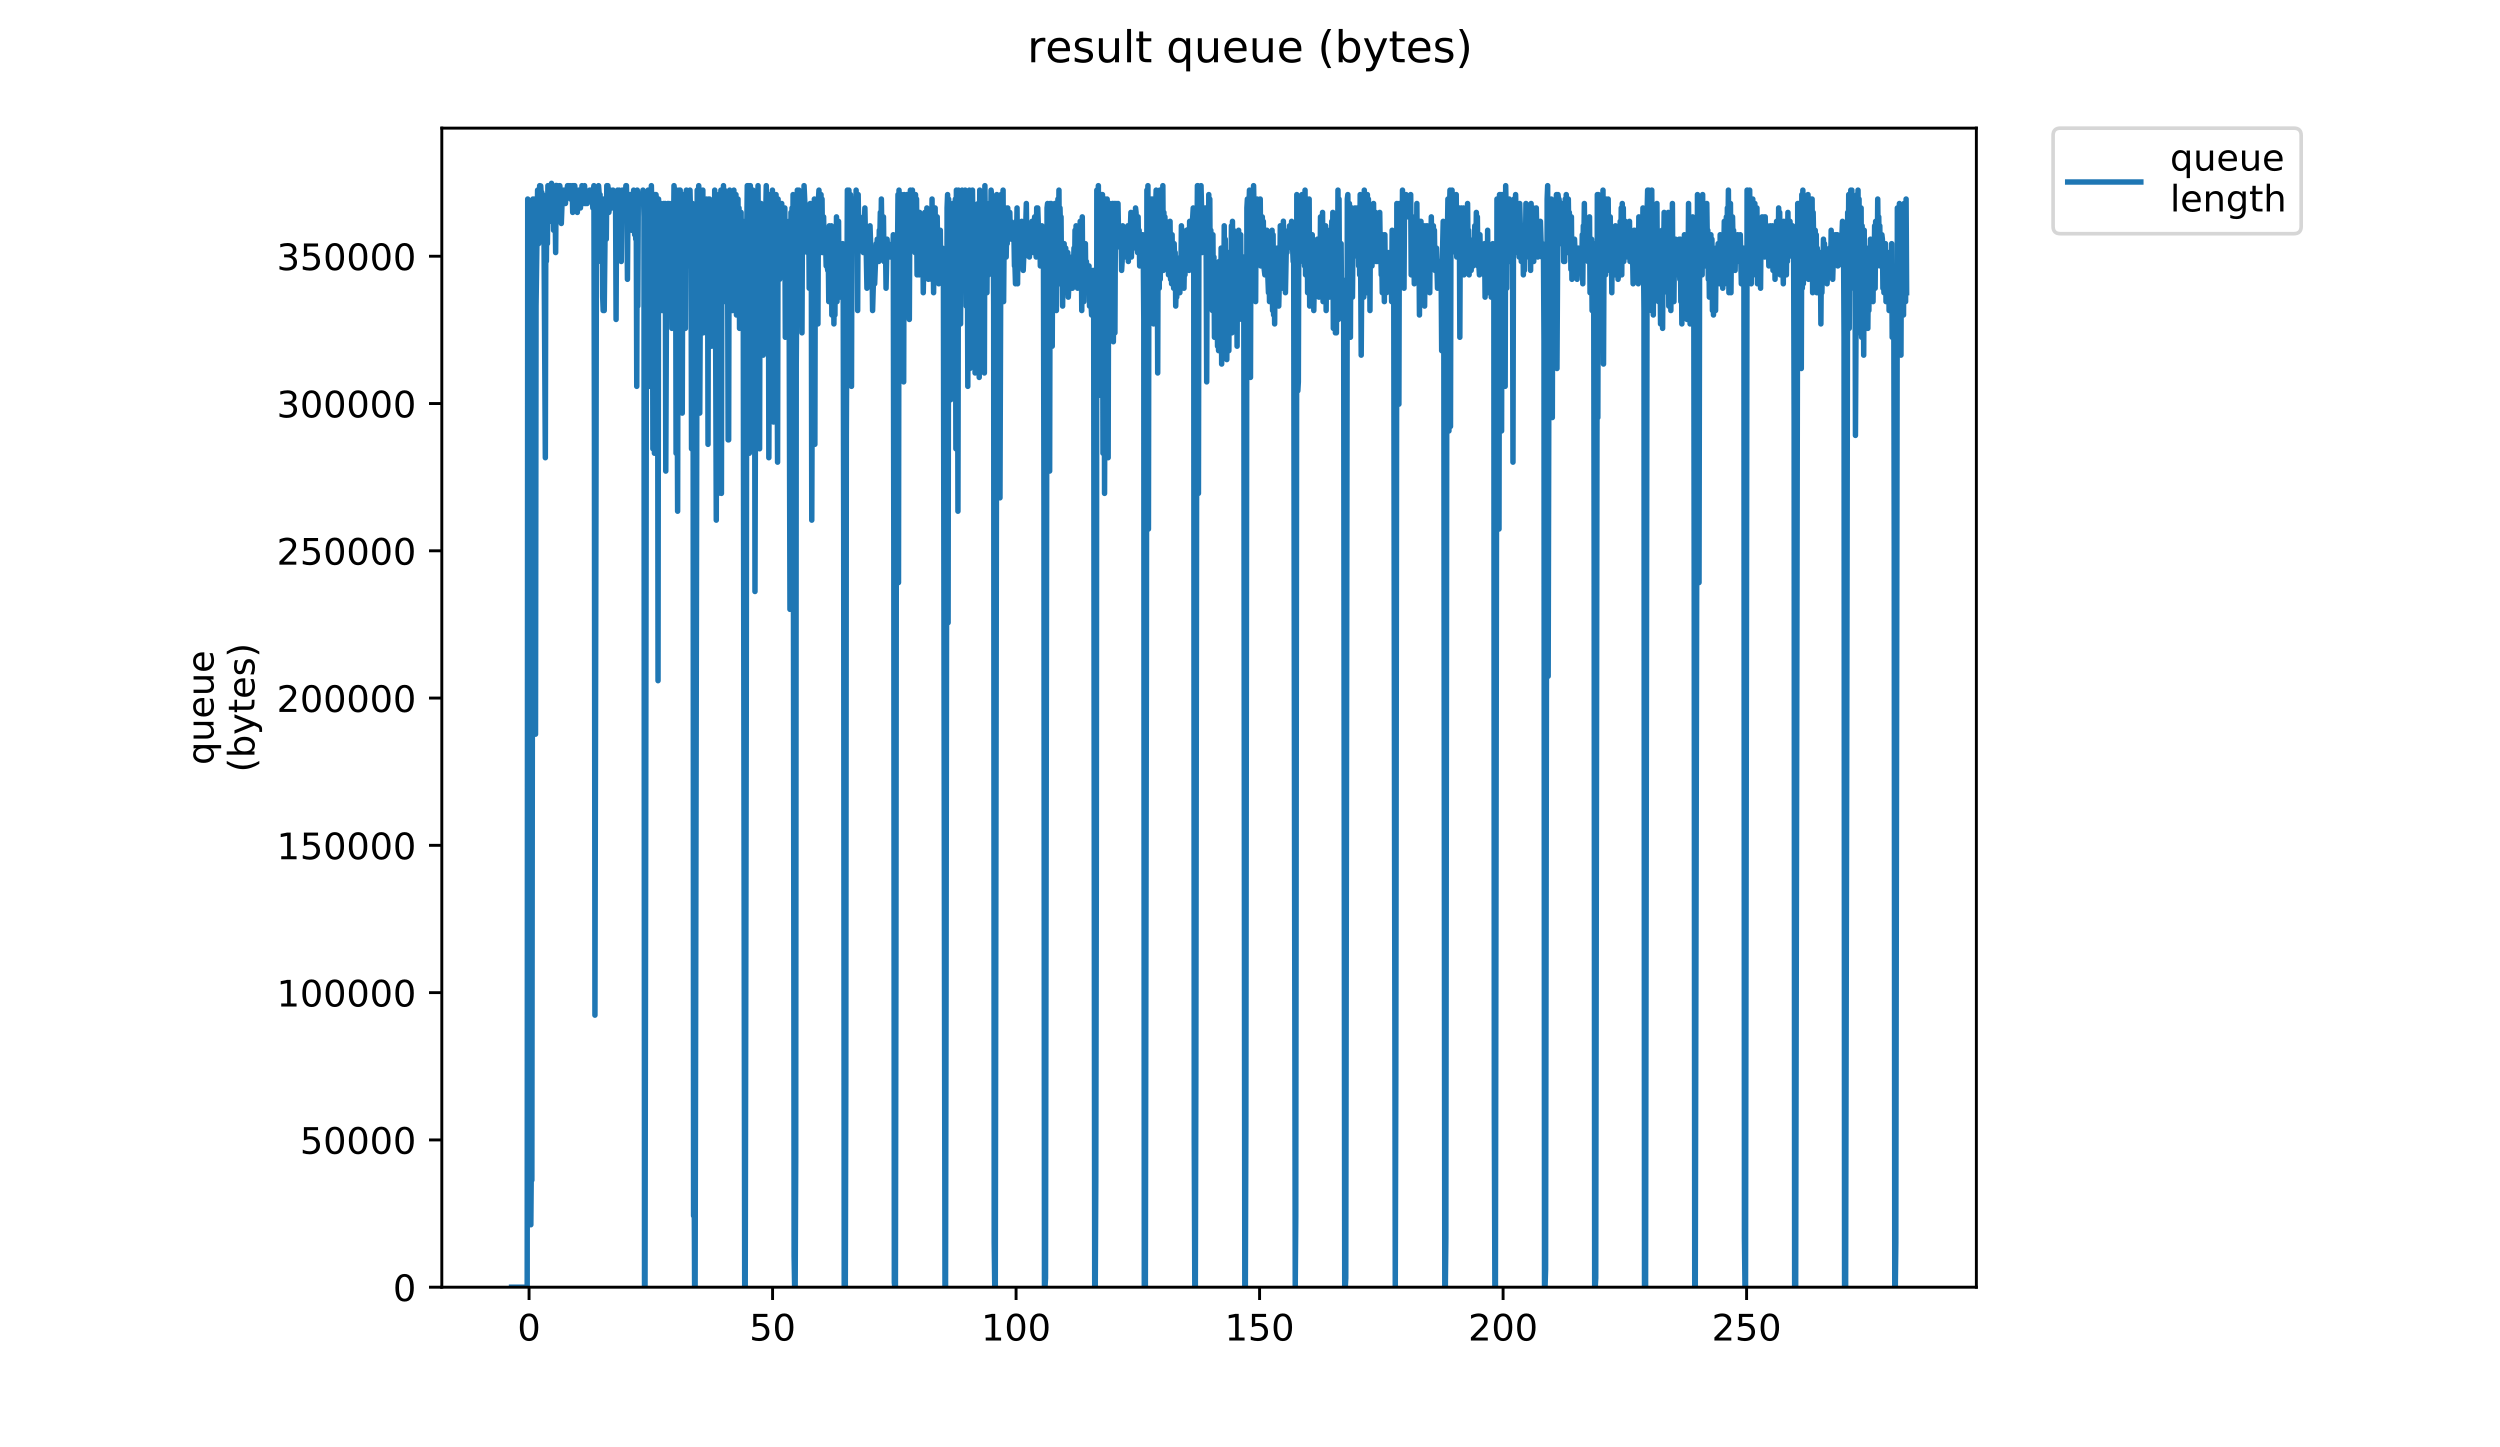 <?xml version="1.0" encoding="utf-8" standalone="no"?>
<!DOCTYPE svg PUBLIC "-//W3C//DTD SVG 1.1//EN"
  "http://www.w3.org/Graphics/SVG/1.1/DTD/svg11.dtd">
<!-- Created with matplotlib (https://matplotlib.org/) -->
<svg height="396pt" version="1.1" viewBox="0 0 684 396" width="684pt" xmlns="http://www.w3.org/2000/svg" xmlns:xlink="http://www.w3.org/1999/xlink">
 <defs>
  <style type="text/css">
*{stroke-linecap:butt;stroke-linejoin:round;}
  </style>
 </defs>
 <g id="figure_1">
  <g id="patch_1">
   <path d="M 0 396 
L 684 396 
L 684 0 
L 0 0 
z
" style="fill:#ffffff;"/>
  </g>
  <g id="axes_1">
   <g id="patch_2">
    <path d="M 120.879 352.174 
L 540.734 352.174 
L 540.734 35.062 
L 120.879 35.062 
z
" style="fill:#ffffff;"/>
   </g>
   <g id="matplotlib.axis_1">
    <g id="xtick_1">
     <g id="line2d_1">
      <defs>
       <path d="M 0 0 
L 0 3.5 
" id="m395cfbabd5" style="stroke:#000000;stroke-width:0.8;"/>
      </defs>
      <g>
       <use style="stroke:#000000;stroke-width:0.8;" x="144.752" xlink:href="#m395cfbabd5" y="352.174"/>
      </g>
     </g>
     <g id="text_1">
      <!-- 0 -->
      <defs>
       <path d="M 31.781 66.406 
Q 24.172 66.406 20.328 58.906 
Q 16.5 51.422 16.5 36.375 
Q 16.5 21.391 20.328 13.891 
Q 24.172 6.391 31.781 6.391 
Q 39.453 6.391 43.281 13.891 
Q 47.125 21.391 47.125 36.375 
Q 47.125 51.422 43.281 58.906 
Q 39.453 66.406 31.781 66.406 
z
M 31.781 74.219 
Q 44.047 74.219 50.516 64.516 
Q 56.984 54.828 56.984 36.375 
Q 56.984 17.969 50.516 8.266 
Q 44.047 -1.422 31.781 -1.422 
Q 19.531 -1.422 13.062 8.266 
Q 6.594 17.969 6.594 36.375 
Q 6.594 54.828 13.062 64.516 
Q 19.531 74.219 31.781 74.219 
z
" id="DejaVuSans-48"/>
      </defs>
      <g transform="translate(141.571 366.773)scale(0.1 -0.1)">
       <use xlink:href="#DejaVuSans-48"/>
      </g>
     </g>
    </g>
    <g id="xtick_2">
     <g id="line2d_2">
      <g>
       <use style="stroke:#000000;stroke-width:0.8;" x="211.376" xlink:href="#m395cfbabd5" y="352.174"/>
      </g>
     </g>
     <g id="text_2">
      <!-- 50 -->
      <defs>
       <path d="M 10.797 72.906 
L 49.516 72.906 
L 49.516 64.594 
L 19.828 64.594 
L 19.828 46.734 
Q 21.969 47.469 24.109 47.828 
Q 26.266 48.188 28.422 48.188 
Q 40.625 48.188 47.75 41.5 
Q 54.891 34.812 54.891 23.391 
Q 54.891 11.625 47.562 5.094 
Q 40.234 -1.422 26.906 -1.422 
Q 22.312 -1.422 17.547 -0.641 
Q 12.797 0.141 7.719 1.703 
L 7.719 11.625 
Q 12.109 9.234 16.797 8.062 
Q 21.484 6.891 26.703 6.891 
Q 35.156 6.891 40.078 11.328 
Q 45.016 15.766 45.016 23.391 
Q 45.016 31 40.078 35.438 
Q 35.156 39.891 26.703 39.891 
Q 22.75 39.891 18.812 39.016 
Q 14.891 38.141 10.797 36.281 
z
" id="DejaVuSans-53"/>
      </defs>
      <g transform="translate(205.013 366.773)scale(0.1 -0.1)">
       <use xlink:href="#DejaVuSans-53"/>
       <use x="63.623" xlink:href="#DejaVuSans-48"/>
      </g>
     </g>
    </g>
    <g id="xtick_3">
     <g id="line2d_3">
      <g>
       <use style="stroke:#000000;stroke-width:0.8;" x="277.999" xlink:href="#m395cfbabd5" y="352.174"/>
      </g>
     </g>
     <g id="text_3">
      <!-- 100 -->
      <defs>
       <path d="M 12.406 8.297 
L 28.516 8.297 
L 28.516 63.922 
L 10.984 60.406 
L 10.984 69.391 
L 28.422 72.906 
L 38.281 72.906 
L 38.281 8.297 
L 54.391 8.297 
L 54.391 0 
L 12.406 0 
z
" id="DejaVuSans-49"/>
      </defs>
      <g transform="translate(268.455 366.773)scale(0.1 -0.1)">
       <use xlink:href="#DejaVuSans-49"/>
       <use x="63.623" xlink:href="#DejaVuSans-48"/>
       <use x="127.246" xlink:href="#DejaVuSans-48"/>
      </g>
     </g>
    </g>
    <g id="xtick_4">
     <g id="line2d_4">
      <g>
       <use style="stroke:#000000;stroke-width:0.8;" x="344.622" xlink:href="#m395cfbabd5" y="352.174"/>
      </g>
     </g>
     <g id="text_4">
      <!-- 150 -->
      <g transform="translate(335.078 366.773)scale(0.1 -0.1)">
       <use xlink:href="#DejaVuSans-49"/>
       <use x="63.623" xlink:href="#DejaVuSans-53"/>
       <use x="127.246" xlink:href="#DejaVuSans-48"/>
      </g>
     </g>
    </g>
    <g id="xtick_5">
     <g id="line2d_5">
      <g>
       <use style="stroke:#000000;stroke-width:0.8;" x="411.245" xlink:href="#m395cfbabd5" y="352.174"/>
      </g>
     </g>
     <g id="text_5">
      <!-- 200 -->
      <defs>
       <path d="M 19.188 8.297 
L 53.609 8.297 
L 53.609 0 
L 7.328 0 
L 7.328 8.297 
Q 12.938 14.109 22.625 23.891 
Q 32.328 33.688 34.812 36.531 
Q 39.547 41.844 41.422 45.531 
Q 43.312 49.219 43.312 52.781 
Q 43.312 58.594 39.234 62.25 
Q 35.156 65.922 28.609 65.922 
Q 23.969 65.922 18.812 64.312 
Q 13.672 62.703 7.812 59.422 
L 7.812 69.391 
Q 13.766 71.781 18.938 73 
Q 24.125 74.219 28.422 74.219 
Q 39.75 74.219 46.484 68.547 
Q 53.219 62.891 53.219 53.422 
Q 53.219 48.922 51.531 44.891 
Q 49.859 40.875 45.406 35.406 
Q 44.188 33.984 37.641 27.219 
Q 31.109 20.453 19.188 8.297 
z
" id="DejaVuSans-50"/>
      </defs>
      <g transform="translate(401.701 366.773)scale(0.1 -0.1)">
       <use xlink:href="#DejaVuSans-50"/>
       <use x="63.623" xlink:href="#DejaVuSans-48"/>
       <use x="127.246" xlink:href="#DejaVuSans-48"/>
      </g>
     </g>
    </g>
    <g id="xtick_6">
     <g id="line2d_6">
      <g>
       <use style="stroke:#000000;stroke-width:0.8;" x="477.868" xlink:href="#m395cfbabd5" y="352.174"/>
      </g>
     </g>
     <g id="text_6">
      <!-- 250 -->
      <g transform="translate(468.325 366.773)scale(0.1 -0.1)">
       <use xlink:href="#DejaVuSans-50"/>
       <use x="63.623" xlink:href="#DejaVuSans-53"/>
       <use x="127.246" xlink:href="#DejaVuSans-48"/>
      </g>
     </g>
    </g>
   </g>
   <g id="matplotlib.axis_2">
    <g id="ytick_1">
     <g id="line2d_7">
      <defs>
       <path d="M 0 0 
L -3.5 0 
" id="ma9b3d603cf" style="stroke:#000000;stroke-width:0.8;"/>
      </defs>
      <g>
       <use style="stroke:#000000;stroke-width:0.8;" x="120.879" xlink:href="#ma9b3d603cf" y="352.174"/>
      </g>
     </g>
     <g id="text_7">
      <!-- 0 -->
      <g transform="translate(107.516 355.973)scale(0.1 -0.1)">
       <use xlink:href="#DejaVuSans-48"/>
      </g>
     </g>
    </g>
    <g id="ytick_2">
     <g id="line2d_8">
      <g>
       <use style="stroke:#000000;stroke-width:0.8;" x="120.879" xlink:href="#ma9b3d603cf" y="311.879"/>
      </g>
     </g>
     <g id="text_8">
      <!-- 50000 -->
      <g transform="translate(82.066 315.678)scale(0.1 -0.1)">
       <use xlink:href="#DejaVuSans-53"/>
       <use x="63.623" xlink:href="#DejaVuSans-48"/>
       <use x="127.246" xlink:href="#DejaVuSans-48"/>
       <use x="190.869" xlink:href="#DejaVuSans-48"/>
       <use x="254.492" xlink:href="#DejaVuSans-48"/>
      </g>
     </g>
    </g>
    <g id="ytick_3">
     <g id="line2d_9">
      <g>
       <use style="stroke:#000000;stroke-width:0.8;" x="120.879" xlink:href="#ma9b3d603cf" y="271.583"/>
      </g>
     </g>
     <g id="text_9">
      <!-- 100000 -->
      <g transform="translate(75.704 275.383)scale(0.1 -0.1)">
       <use xlink:href="#DejaVuSans-49"/>
       <use x="63.623" xlink:href="#DejaVuSans-48"/>
       <use x="127.246" xlink:href="#DejaVuSans-48"/>
       <use x="190.869" xlink:href="#DejaVuSans-48"/>
       <use x="254.492" xlink:href="#DejaVuSans-48"/>
       <use x="318.115" xlink:href="#DejaVuSans-48"/>
      </g>
     </g>
    </g>
    <g id="ytick_4">
     <g id="line2d_10">
      <g>
       <use style="stroke:#000000;stroke-width:0.8;" x="120.879" xlink:href="#ma9b3d603cf" y="231.288"/>
      </g>
     </g>
     <g id="text_10">
      <!-- 150000 -->
      <g transform="translate(75.704 235.087)scale(0.1 -0.1)">
       <use xlink:href="#DejaVuSans-49"/>
       <use x="63.623" xlink:href="#DejaVuSans-53"/>
       <use x="127.246" xlink:href="#DejaVuSans-48"/>
       <use x="190.869" xlink:href="#DejaVuSans-48"/>
       <use x="254.492" xlink:href="#DejaVuSans-48"/>
       <use x="318.115" xlink:href="#DejaVuSans-48"/>
      </g>
     </g>
    </g>
    <g id="ytick_5">
     <g id="line2d_11">
      <g>
       <use style="stroke:#000000;stroke-width:0.8;" x="120.879" xlink:href="#ma9b3d603cf" y="190.992"/>
      </g>
     </g>
     <g id="text_11">
      <!-- 200000 -->
      <g transform="translate(75.704 194.792)scale(0.1 -0.1)">
       <use xlink:href="#DejaVuSans-50"/>
       <use x="63.623" xlink:href="#DejaVuSans-48"/>
       <use x="127.246" xlink:href="#DejaVuSans-48"/>
       <use x="190.869" xlink:href="#DejaVuSans-48"/>
       <use x="254.492" xlink:href="#DejaVuSans-48"/>
       <use x="318.115" xlink:href="#DejaVuSans-48"/>
      </g>
     </g>
    </g>
    <g id="ytick_6">
     <g id="line2d_12">
      <g>
       <use style="stroke:#000000;stroke-width:0.8;" x="120.879" xlink:href="#ma9b3d603cf" y="150.697"/>
      </g>
     </g>
     <g id="text_12">
      <!-- 250000 -->
      <g transform="translate(75.704 154.496)scale(0.1 -0.1)">
       <use xlink:href="#DejaVuSans-50"/>
       <use x="63.623" xlink:href="#DejaVuSans-53"/>
       <use x="127.246" xlink:href="#DejaVuSans-48"/>
       <use x="190.869" xlink:href="#DejaVuSans-48"/>
       <use x="254.492" xlink:href="#DejaVuSans-48"/>
       <use x="318.115" xlink:href="#DejaVuSans-48"/>
      </g>
     </g>
    </g>
    <g id="ytick_7">
     <g id="line2d_13">
      <g>
       <use style="stroke:#000000;stroke-width:0.8;" x="120.879" xlink:href="#ma9b3d603cf" y="110.402"/>
      </g>
     </g>
     <g id="text_13">
      <!-- 300000 -->
      <defs>
       <path d="M 40.578 39.312 
Q 47.656 37.797 51.625 33 
Q 55.609 28.219 55.609 21.188 
Q 55.609 10.406 48.188 4.484 
Q 40.766 -1.422 27.094 -1.422 
Q 22.516 -1.422 17.656 -0.516 
Q 12.797 0.391 7.625 2.203 
L 7.625 11.719 
Q 11.719 9.328 16.594 8.109 
Q 21.484 6.891 26.812 6.891 
Q 36.078 6.891 40.938 10.547 
Q 45.797 14.203 45.797 21.188 
Q 45.797 27.641 41.281 31.266 
Q 36.766 34.906 28.719 34.906 
L 20.219 34.906 
L 20.219 43.016 
L 29.109 43.016 
Q 36.375 43.016 40.234 45.922 
Q 44.094 48.828 44.094 54.297 
Q 44.094 59.906 40.109 62.906 
Q 36.141 65.922 28.719 65.922 
Q 24.656 65.922 20.016 65.031 
Q 15.375 64.156 9.812 62.312 
L 9.812 71.094 
Q 15.438 72.656 20.344 73.438 
Q 25.25 74.219 29.594 74.219 
Q 40.828 74.219 47.359 69.109 
Q 53.906 64.016 53.906 55.328 
Q 53.906 49.266 50.438 45.094 
Q 46.969 40.922 40.578 39.312 
z
" id="DejaVuSans-51"/>
      </defs>
      <g transform="translate(75.704 114.201)scale(0.1 -0.1)">
       <use xlink:href="#DejaVuSans-51"/>
       <use x="63.623" xlink:href="#DejaVuSans-48"/>
       <use x="127.246" xlink:href="#DejaVuSans-48"/>
       <use x="190.869" xlink:href="#DejaVuSans-48"/>
       <use x="254.492" xlink:href="#DejaVuSans-48"/>
       <use x="318.115" xlink:href="#DejaVuSans-48"/>
      </g>
     </g>
    </g>
    <g id="ytick_8">
     <g id="line2d_14">
      <g>
       <use style="stroke:#000000;stroke-width:0.8;" x="120.879" xlink:href="#ma9b3d603cf" y="70.106"/>
      </g>
     </g>
     <g id="text_14">
      <!-- 350000 -->
      <g transform="translate(75.704 73.905)scale(0.1 -0.1)">
       <use xlink:href="#DejaVuSans-51"/>
       <use x="63.623" xlink:href="#DejaVuSans-53"/>
       <use x="127.246" xlink:href="#DejaVuSans-48"/>
       <use x="190.869" xlink:href="#DejaVuSans-48"/>
       <use x="254.492" xlink:href="#DejaVuSans-48"/>
       <use x="318.115" xlink:href="#DejaVuSans-48"/>
      </g>
     </g>
    </g>
    <g id="text_15">
     <!-- queue -->
     <defs>
      <path d="M 14.797 27.297 
Q 14.797 17.391 18.875 11.75 
Q 22.953 6.109 30.078 6.109 
Q 37.203 6.109 41.297 11.75 
Q 45.406 17.391 45.406 27.297 
Q 45.406 37.203 41.297 42.844 
Q 37.203 48.484 30.078 48.484 
Q 22.953 48.484 18.875 42.844 
Q 14.797 37.203 14.797 27.297 
z
M 45.406 8.203 
Q 42.578 3.328 38.25 0.953 
Q 33.938 -1.422 27.875 -1.422 
Q 17.969 -1.422 11.734 6.484 
Q 5.516 14.406 5.516 27.297 
Q 5.516 40.188 11.734 48.094 
Q 17.969 56 27.875 56 
Q 33.938 56 38.25 53.625 
Q 42.578 51.266 45.406 46.391 
L 45.406 54.688 
L 54.391 54.688 
L 54.391 -20.797 
L 45.406 -20.797 
z
" id="DejaVuSans-113"/>
      <path d="M 8.5 21.578 
L 8.5 54.688 
L 17.484 54.688 
L 17.484 21.922 
Q 17.484 14.156 20.5 10.266 
Q 23.531 6.391 29.594 6.391 
Q 36.859 6.391 41.078 11.031 
Q 45.312 15.672 45.312 23.688 
L 45.312 54.688 
L 54.297 54.688 
L 54.297 0 
L 45.312 0 
L 45.312 8.406 
Q 42.047 3.422 37.719 1 
Q 33.406 -1.422 27.688 -1.422 
Q 18.266 -1.422 13.375 4.438 
Q 8.5 10.297 8.5 21.578 
z
M 31.109 56 
z
" id="DejaVuSans-117"/>
      <path d="M 56.203 29.594 
L 56.203 25.203 
L 14.891 25.203 
Q 15.484 15.922 20.484 11.062 
Q 25.484 6.203 34.422 6.203 
Q 39.594 6.203 44.453 7.469 
Q 49.312 8.734 54.109 11.281 
L 54.109 2.781 
Q 49.266 0.734 44.188 -0.344 
Q 39.109 -1.422 33.891 -1.422 
Q 20.797 -1.422 13.156 6.188 
Q 5.516 13.812 5.516 26.812 
Q 5.516 40.234 12.766 48.109 
Q 20.016 56 32.328 56 
Q 43.359 56 49.781 48.891 
Q 56.203 41.797 56.203 29.594 
z
M 47.219 32.234 
Q 47.125 39.594 43.094 43.984 
Q 39.062 48.391 32.422 48.391 
Q 24.906 48.391 20.391 44.141 
Q 15.875 39.891 15.188 32.172 
z
" id="DejaVuSans-101"/>
     </defs>
     <g transform="translate(58.426 209.283)rotate(-90)scale(0.1 -0.1)">
      <use xlink:href="#DejaVuSans-113"/>
      <use x="63.477" xlink:href="#DejaVuSans-117"/>
      <use x="126.855" xlink:href="#DejaVuSans-101"/>
      <use x="188.379" xlink:href="#DejaVuSans-117"/>
      <use x="251.758" xlink:href="#DejaVuSans-101"/>
     </g>
     <!-- (bytes) -->
     <defs>
      <path d="M 31 75.875 
Q 24.469 64.656 21.281 53.656 
Q 18.109 42.672 18.109 31.391 
Q 18.109 20.125 21.312 9.062 
Q 24.516 -2 31 -13.188 
L 23.188 -13.188 
Q 15.875 -1.703 12.234 9.375 
Q 8.594 20.453 8.594 31.391 
Q 8.594 42.281 12.203 53.312 
Q 15.828 64.359 23.188 75.875 
z
" id="DejaVuSans-40"/>
      <path d="M 48.688 27.297 
Q 48.688 37.203 44.609 42.844 
Q 40.531 48.484 33.406 48.484 
Q 26.266 48.484 22.188 42.844 
Q 18.109 37.203 18.109 27.297 
Q 18.109 17.391 22.188 11.75 
Q 26.266 6.109 33.406 6.109 
Q 40.531 6.109 44.609 11.75 
Q 48.688 17.391 48.688 27.297 
z
M 18.109 46.391 
Q 20.953 51.266 25.266 53.625 
Q 29.594 56 35.594 56 
Q 45.562 56 51.781 48.094 
Q 58.016 40.188 58.016 27.297 
Q 58.016 14.406 51.781 6.484 
Q 45.562 -1.422 35.594 -1.422 
Q 29.594 -1.422 25.266 0.953 
Q 20.953 3.328 18.109 8.203 
L 18.109 0 
L 9.078 0 
L 9.078 75.984 
L 18.109 75.984 
z
" id="DejaVuSans-98"/>
      <path d="M 32.172 -5.078 
Q 28.375 -14.844 24.75 -17.812 
Q 21.141 -20.797 15.094 -20.797 
L 7.906 -20.797 
L 7.906 -13.281 
L 13.188 -13.281 
Q 16.891 -13.281 18.938 -11.516 
Q 21 -9.766 23.484 -3.219 
L 25.094 0.875 
L 2.984 54.688 
L 12.5 54.688 
L 29.594 11.922 
L 46.688 54.688 
L 56.203 54.688 
z
" id="DejaVuSans-121"/>
      <path d="M 18.312 70.219 
L 18.312 54.688 
L 36.812 54.688 
L 36.812 47.703 
L 18.312 47.703 
L 18.312 18.016 
Q 18.312 11.328 20.141 9.422 
Q 21.969 7.516 27.594 7.516 
L 36.812 7.516 
L 36.812 0 
L 27.594 0 
Q 17.188 0 13.234 3.875 
Q 9.281 7.766 9.281 18.016 
L 9.281 47.703 
L 2.688 47.703 
L 2.688 54.688 
L 9.281 54.688 
L 9.281 70.219 
z
" id="DejaVuSans-116"/>
      <path d="M 44.281 53.078 
L 44.281 44.578 
Q 40.484 46.531 36.375 47.5 
Q 32.281 48.484 27.875 48.484 
Q 21.188 48.484 17.844 46.438 
Q 14.5 44.391 14.5 40.281 
Q 14.5 37.156 16.891 35.375 
Q 19.281 33.594 26.516 31.984 
L 29.594 31.297 
Q 39.156 29.25 43.188 25.516 
Q 47.219 21.781 47.219 15.094 
Q 47.219 7.469 41.188 3.016 
Q 35.156 -1.422 24.609 -1.422 
Q 20.219 -1.422 15.453 -0.562 
Q 10.688 0.297 5.422 2 
L 5.422 11.281 
Q 10.406 8.688 15.234 7.391 
Q 20.062 6.109 24.812 6.109 
Q 31.156 6.109 34.562 8.281 
Q 37.984 10.453 37.984 14.406 
Q 37.984 18.062 35.516 20.016 
Q 33.062 21.969 24.703 23.781 
L 21.578 24.516 
Q 13.234 26.266 9.516 29.906 
Q 5.812 33.547 5.812 39.891 
Q 5.812 47.609 11.281 51.797 
Q 16.75 56 26.812 56 
Q 31.781 56 36.172 55.266 
Q 40.578 54.547 44.281 53.078 
z
" id="DejaVuSans-115"/>
      <path d="M 8.016 75.875 
L 15.828 75.875 
Q 23.141 64.359 26.781 53.312 
Q 30.422 42.281 30.422 31.391 
Q 30.422 20.453 26.781 9.375 
Q 23.141 -1.703 15.828 -13.188 
L 8.016 -13.188 
Q 14.5 -2 17.703 9.062 
Q 20.906 20.125 20.906 31.391 
Q 20.906 42.672 17.703 53.656 
Q 14.5 64.656 8.016 75.875 
z
" id="DejaVuSans-41"/>
     </defs>
     <g transform="translate(69.624 211.295)rotate(-90)scale(0.1 -0.1)">
      <use xlink:href="#DejaVuSans-40"/>
      <use x="39.014" xlink:href="#DejaVuSans-98"/>
      <use x="102.49" xlink:href="#DejaVuSans-121"/>
      <use x="161.67" xlink:href="#DejaVuSans-116"/>
      <use x="200.879" xlink:href="#DejaVuSans-101"/>
      <use x="262.402" xlink:href="#DejaVuSans-115"/>
      <use x="314.502" xlink:href="#DejaVuSans-41"/>
     </g>
    </g>
   </g>
   <g id="line2d_15">
    <path clip-path="url(#p1ed72bc7eb)" d="M 139.963 352.174 
L 144.24 352.174 
L 144.383 54.459 
L 144.525 76.421 
L 144.809 311.909 
L 144.951 332.652 
L 145.095 291.167 
L 145.236 335.092 
L 145.377 318.01 
L 145.518 322.891 
L 145.802 54.459 
L 145.944 55.679 
L 146.085 54.459 
L 146.226 185.014 
L 146.367 58.119 
L 146.514 200.876 
L 146.661 83.742 
L 147.086 52.018 
L 147.227 53.238 
L 147.368 66.66 
L 147.653 50.798 
L 147.935 50.869 
L 148.076 53.114 
L 148.217 52.608 
L 148.358 54.459 
L 148.499 53.238 
L 148.64 54.459 
L 148.781 54.459 
L 149.204 125.23 
L 149.345 55.763 
L 149.486 71.481 
L 149.626 54.459 
L 149.767 66.66 
L 149.908 50.798 
L 150.049 54.459 
L 150.19 53.883 
L 150.472 50.798 
L 150.752 60.559 
L 150.893 50.163 
L 151.175 58.119 
L 151.316 50.798 
L 151.457 63 
L 151.598 52.018 
L 151.739 53.238 
L 151.881 56.899 
L 152.022 69.1 
L 152.165 50.738 
L 152.307 50.798 
L 152.448 52.018 
L 152.589 50.798 
L 152.872 54.459 
L 153.154 50.798 
L 153.294 52.018 
L 153.576 61.144 
L 153.859 53.238 
L 154 55.679 
L 154.283 52.018 
L 154.424 53.238 
L 154.564 53.238 
L 154.706 55.679 
L 154.847 53.238 
L 154.988 53.238 
L 155.271 50.798 
L 155.413 53.238 
L 155.554 50.798 
L 155.695 52.018 
L 155.838 52.018 
L 155.979 50.798 
L 156.121 54.459 
L 156.262 52.018 
L 156.404 53.238 
L 156.546 50.798 
L 156.688 58.119 
L 156.97 50.798 
L 157.111 53.238 
L 157.252 50.798 
L 157.393 53.238 
L 157.534 53.238 
L 157.816 55.679 
L 157.957 58.119 
L 158.238 53.238 
L 158.38 52.018 
L 158.526 53.238 
L 158.667 53.238 
L 158.808 56.899 
L 158.948 53.238 
L 159.089 54.459 
L 159.23 50.798 
L 159.512 55.679 
L 159.653 52.018 
L 159.794 55.679 
L 159.934 50.798 
L 160.216 55.679 
L 160.356 55.679 
L 160.497 53.238 
L 160.638 55.679 
L 160.779 54.459 
L 161.201 54.459 
L 161.341 52.018 
L 161.482 52.018 
L 161.623 54.459 
L 161.764 52.018 
L 161.908 52.018 
L 162.198 56.899 
L 162.344 52.018 
L 162.492 50.798 
L 162.634 119.126 
L 162.774 277.745 
L 163.056 134.988 
L 163.197 54.459 
L 163.481 54.459 
L 163.622 53.238 
L 163.762 50.798 
L 164.044 54.459 
L 164.185 53.238 
L 164.325 71.541 
L 164.751 54.459 
L 164.892 81.302 
L 165.032 84.962 
L 165.173 54.459 
L 165.313 84.962 
L 165.595 59.339 
L 165.736 59.339 
L 165.877 65.44 
L 166.019 50.798 
L 166.16 52.018 
L 166.302 50.798 
L 166.443 52.018 
L 166.584 58.119 
L 166.726 56.899 
L 167.008 52.018 
L 167.149 55.679 
L 167.29 54.459 
L 167.431 56.899 
L 167.572 55.679 
L 167.715 52.018 
L 167.855 53.238 
L 167.996 53.238 
L 168.136 54.459 
L 168.417 54.459 
L 168.558 87.402 
L 168.7 54.459 
L 168.841 67.88 
L 168.982 52.018 
L 169.123 53.238 
L 169.265 60.559 
L 169.406 52.018 
L 169.547 64.22 
L 169.835 53.238 
L 169.977 71.541 
L 170.118 53.238 
L 170.258 52.018 
L 170.399 56.899 
L 170.681 53.238 
L 170.823 53.238 
L 170.964 54.459 
L 171.105 53.238 
L 171.246 50.798 
L 171.387 50.798 
L 171.529 56.899 
L 171.67 76.421 
L 171.811 54.459 
L 171.952 56.899 
L 172.093 54.459 
L 172.234 54.459 
L 172.376 53.238 
L 172.518 58.119 
L 172.659 53.238 
L 172.8 63 
L 173.082 54.459 
L 173.223 54.459 
L 173.365 52.018 
L 173.648 64.22 
L 173.789 54.459 
L 173.931 65.44 
L 174.073 56.899 
L 174.214 105.705 
L 174.355 52.018 
L 174.497 83.742 
L 174.638 53.238 
L 174.78 53.238 
L 174.921 54.459 
L 175.066 53.238 
L 175.207 55.679 
L 175.348 55.679 
L 175.489 53.238 
L 175.773 53.238 
L 175.913 52.018 
L 176.054 53.238 
L 176.194 59.339 
L 176.338 352.174 
L 176.478 352.174 
L 176.906 55.679 
L 177.047 56.899 
L 177.188 88.623 
L 177.328 52.018 
L 177.621 105.705 
L 177.769 54.459 
L 177.917 54.459 
L 178.064 92.283 
L 178.212 50.798 
L 178.352 56.899 
L 178.492 55.679 
L 178.632 122.787 
L 178.773 115.466 
L 178.913 53.238 
L 179.053 124.007 
L 179.193 54.459 
L 179.333 53.238 
L 179.474 53.238 
L 179.614 54.459 
L 179.756 89.843 
L 179.897 56.899 
L 180.038 186.234 
L 180.179 54.459 
L 180.32 72.761 
L 180.463 56.899 
L 180.605 58.119 
L 180.887 55.679 
L 181.027 64.22 
L 181.168 84.962 
L 181.309 56.899 
L 181.449 83.742 
L 181.59 55.679 
L 181.872 60.559 
L 182.013 55.679 
L 182.154 128.887 
L 182.435 61.779 
L 182.576 82.522 
L 182.716 55.679 
L 182.856 64.22 
L 182.996 55.679 
L 183.137 64.22 
L 183.278 58.119 
L 183.419 64.22 
L 183.56 64.22 
L 183.701 55.679 
L 183.842 89.843 
L 183.981 66.66 
L 184.124 70.32 
L 184.265 65.44 
L 184.406 50.798 
L 184.547 52.018 
L 184.688 82.522 
L 184.83 52.018 
L 184.972 124.007 
L 185.116 52.018 
L 185.397 139.869 
L 185.539 53.238 
L 185.679 95.944 
L 185.82 52.018 
L 185.961 64.22 
L 186.101 52.018 
L 186.244 70.32 
L 186.385 55.679 
L 186.526 53.238 
L 186.667 113.026 
L 186.807 59.339 
L 186.948 66.66 
L 187.089 53.238 
L 187.229 67.88 
L 187.371 61.779 
L 187.512 89.843 
L 187.653 53.238 
L 187.795 52.018 
L 188.076 61.779 
L 188.217 53.238 
L 188.358 72.761 
L 188.501 54.459 
L 188.642 60.559 
L 188.781 52.018 
L 189.062 64.22 
L 189.202 122.787 
L 189.482 55.679 
L 189.622 78.861 
L 189.762 332.652 
L 189.902 315.57 
L 190.042 352.174 
L 190.184 352.174 
L 190.753 52.018 
L 190.892 56.899 
L 191.172 50.798 
L 191.312 53.238 
L 191.452 113.026 
L 191.733 55.679 
L 191.875 71.541 
L 192.017 71.541 
L 192.158 78.861 
L 192.298 52.018 
L 192.439 91.063 
L 192.581 61.779 
L 192.723 71.473 
L 192.866 59.339 
L 193.009 56.899 
L 193.149 81.302 
L 193.291 54.459 
L 193.432 60.559 
L 193.572 56.899 
L 193.713 121.567 
L 193.853 54.459 
L 193.994 59.339 
L 194.135 54.459 
L 194.275 78.861 
L 194.418 65.44 
L 194.559 75.201 
L 194.7 94.723 
L 194.84 55.679 
L 194.98 67.88 
L 195.262 55.679 
L 195.402 77.641 
L 195.543 52.018 
L 195.689 61.779 
L 195.973 142.309 
L 196.113 58.119 
L 196.254 54.459 
L 196.394 54.459 
L 196.536 134.988 
L 196.676 53.238 
L 196.817 58.119 
L 196.958 54.459 
L 197.1 56.899 
L 197.241 52.018 
L 197.381 134.988 
L 197.521 55.679 
L 197.661 54.459 
L 197.802 73.981 
L 197.942 50.798 
L 198.082 60.559 
L 198.222 52.018 
L 198.363 77.607 
L 198.508 82.522 
L 198.794 55.679 
L 198.935 71.541 
L 199.076 71.541 
L 199.217 120.346 
L 199.357 120.346 
L 199.497 53.238 
L 199.639 52.018 
L 199.783 61.779 
L 199.929 54.459 
L 200.078 61.779 
L 200.226 55.679 
L 200.367 84.962 
L 200.508 60.559 
L 200.648 73.981 
L 200.79 52.018 
L 200.93 84.962 
L 201.072 53.238 
L 201.216 81.302 
L 201.356 53.238 
L 201.496 86.182 
L 201.636 61.779 
L 201.776 72.761 
L 201.916 54.459 
L 202.056 77.641 
L 202.196 56.899 
L 202.337 89.843 
L 202.478 63 
L 202.619 81.302 
L 202.759 58.119 
L 202.899 82.522 
L 203.039 64.22 
L 203.181 83.742 
L 203.321 60.559 
L 203.749 352.174 
L 203.893 352.174 
L 204.174 195.995 
L 204.314 63 
L 204.454 50.798 
L 204.594 81.302 
L 204.734 83.742 
L 204.874 50.798 
L 205.016 124.007 
L 205.158 60.559 
L 205.298 50.798 
L 205.438 60.559 
L 205.578 55.679 
L 205.718 64.22 
L 205.859 88.623 
L 205.999 52.018 
L 206.138 66.66 
L 206.278 55.679 
L 206.419 56.899 
L 206.56 161.831 
L 206.841 53.238 
L 206.981 53.238 
L 207.12 119.126 
L 207.26 55.679 
L 207.4 50.798 
L 207.54 77.641 
L 207.681 63 
L 207.823 122.787 
L 207.964 58.119 
L 208.105 61.779 
L 208.245 55.679 
L 208.386 61.779 
L 208.526 60.559 
L 208.667 60.559 
L 208.807 97.172 
L 208.947 60.559 
L 209.088 93.503 
L 209.37 59.339 
L 209.51 58.119 
L 209.65 50.798 
L 209.79 60.559 
L 209.93 59.339 
L 210.07 64.22 
L 210.21 53.238 
L 210.352 125.23 
L 210.634 53.238 
L 210.775 56.899 
L 211.056 56.899 
L 211.196 111.805 
L 211.336 52.018 
L 211.477 64.22 
L 211.618 115.466 
L 211.76 53.238 
L 211.9 56.899 
L 212.042 56.899 
L 212.182 60.559 
L 212.322 53.238 
L 212.463 58.119 
L 212.743 126.447 
L 212.885 54.459 
L 213.025 67.88 
L 213.168 61.779 
L 213.309 76.421 
L 213.592 58.119 
L 213.733 59.339 
L 213.875 55.679 
L 214.158 64.22 
L 214.3 67.88 
L 214.442 60.559 
L 214.584 71.541 
L 214.724 56.899 
L 214.864 92.283 
L 215.144 65.44 
L 215.284 69.1 
L 215.564 63 
L 215.708 66.66 
L 215.849 60.559 
L 216.132 166.712 
L 216.414 58.119 
L 216.557 81.302 
L 216.7 56.899 
L 216.843 86.182 
L 216.983 53.238 
L 217.269 343.633 
L 217.411 352.174 
L 217.557 352.174 
L 217.705 316.79 
L 217.854 99.604 
L 218.15 52.018 
L 218.3 53.238 
L 218.442 55.679 
L 218.583 52.018 
L 218.723 66.66 
L 218.863 58.119 
L 219.004 82.522 
L 219.144 58.119 
L 219.285 59.339 
L 219.425 91.063 
L 219.566 55.679 
L 219.707 54.459 
L 219.848 69.1 
L 219.988 50.798 
L 220.27 56.899 
L 220.41 60.559 
L 220.55 58.119 
L 220.691 58.119 
L 220.831 56.899 
L 220.972 69.1 
L 221.255 56.899 
L 221.395 78.861 
L 221.676 55.679 
L 221.817 66.66 
L 221.958 58.119 
L 222.099 142.309 
L 222.381 55.679 
L 222.525 100.824 
L 222.807 54.459 
L 222.947 121.567 
L 223.087 56.899 
L 223.227 59.339 
L 223.507 55.679 
L 223.647 63 
L 223.787 88.623 
L 223.928 54.459 
L 224.068 52.018 
L 224.208 67.88 
L 224.348 54.459 
L 224.49 69.1 
L 224.63 53.238 
L 224.77 67.88 
L 224.91 54.459 
L 225.053 69.1 
L 225.195 66.66 
L 225.338 59.339 
L 225.478 67.88 
L 225.619 69.1 
L 225.899 66.66 
L 226.04 72.761 
L 226.183 71.541 
L 226.466 73.981 
L 226.608 69.1 
L 226.749 82.522 
L 226.889 61.779 
L 227.029 82.522 
L 227.17 63 
L 227.312 81.302 
L 227.452 61.779 
L 227.592 86.182 
L 227.734 67.88 
L 227.875 84.962 
L 228.016 70.32 
L 228.156 88.623 
L 228.296 73.981 
L 228.437 86.182 
L 228.578 65.44 
L 228.718 80.082 
L 228.862 59.339 
L 229.004 82.522 
L 229.148 65.44 
L 229.288 81.302 
L 229.428 60.559 
L 229.568 81.302 
L 229.708 69.1 
L 229.848 81.302 
L 229.989 66.66 
L 230.129 80.082 
L 230.269 70.32 
L 230.41 71.541 
L 230.552 66.66 
L 230.692 76.421 
L 230.833 145.969 
L 230.976 352.174 
L 231.272 352.174 
L 231.413 296.057 
L 231.554 119.126 
L 231.841 52.018 
L 231.982 83.742 
L 232.122 72.761 
L 232.263 52.018 
L 232.546 98.384 
L 232.687 53.238 
L 232.827 66.66 
L 232.967 105.705 
L 233.109 54.459 
L 233.249 55.679 
L 233.391 60.559 
L 233.531 54.459 
L 233.671 63 
L 233.812 54.459 
L 233.953 54.459 
L 234.093 63 
L 234.234 52.018 
L 234.375 60.559 
L 234.515 59.339 
L 234.656 84.962 
L 234.796 53.238 
L 234.937 63 
L 235.081 61.779 
L 235.222 59.339 
L 235.503 64.22 
L 235.644 66.66 
L 235.786 64.22 
L 235.927 67.88 
L 236.067 64.22 
L 236.208 69.1 
L 236.631 56.899 
L 236.771 64.22 
L 236.911 64.22 
L 237.193 78.861 
L 237.474 65.44 
L 237.614 71.541 
L 237.896 69.1 
L 238.037 61.779 
L 238.318 70.32 
L 238.459 69.1 
L 238.599 73.981 
L 238.74 84.962 
L 239.021 75.201 
L 239.165 69.1 
L 239.306 77.641 
L 239.728 66.66 
L 239.872 69.1 
L 240.012 65.44 
L 240.153 70.32 
L 240.294 65.44 
L 240.435 71.541 
L 240.576 63 
L 240.716 65.44 
L 240.857 58.119 
L 241 67.88 
L 241.143 54.459 
L 241.285 65.44 
L 241.427 63 
L 241.57 66.66 
L 241.712 59.339 
L 241.855 71.541 
L 241.995 65.44 
L 242.137 65.44 
L 242.279 67.88 
L 242.422 78.861 
L 242.705 65.44 
L 242.987 70.32 
L 243.128 69.1 
L 243.268 69.1 
L 243.41 67.88 
L 243.551 70.32 
L 243.836 67.88 
L 243.977 67.88 
L 244.119 66.66 
L 244.261 70.287 
L 244.402 64.22 
L 244.543 149.63 
L 244.687 350.954 
L 244.834 352.174 
L 244.982 352.174 
L 245.125 264.324 
L 245.266 105.705 
L 245.688 53.238 
L 245.83 159.391 
L 245.971 52.018 
L 246.111 77.641 
L 246.251 77.641 
L 246.675 53.238 
L 246.816 76.421 
L 246.956 56.899 
L 247.097 54.459 
L 247.243 104.485 
L 247.384 53.238 
L 247.524 66.66 
L 247.668 54.459 
L 247.811 55.679 
L 247.951 60.559 
L 248.091 53.238 
L 248.231 53.238 
L 248.512 75.201 
L 248.652 69.1 
L 248.793 87.402 
L 248.934 58.119 
L 249.075 52.018 
L 249.216 58.119 
L 249.357 59.339 
L 249.498 58.119 
L 249.639 52.018 
L 249.779 66.66 
L 249.92 65.44 
L 250.06 65.44 
L 250.201 53.238 
L 250.342 69.1 
L 250.483 53.238 
L 250.624 64.22 
L 250.764 54.459 
L 250.905 75.201 
L 251.046 61.779 
L 251.187 73.981 
L 251.329 69.1 
L 251.472 75.201 
L 251.613 58.119 
L 251.754 75.133 
L 251.896 66.66 
L 252.038 71.541 
L 252.179 67.88 
L 252.319 73.981 
L 252.46 64.22 
L 252.606 80.082 
L 252.746 71.541 
L 252.888 72.761 
L 253.03 58.119 
L 253.17 67.88 
L 253.311 58.119 
L 253.452 67.88 
L 253.592 56.899 
L 253.734 66.66 
L 253.875 67.88 
L 254.016 76.421 
L 254.156 59.339 
L 254.297 67.88 
L 254.441 61.779 
L 254.581 71.541 
L 254.724 64.22 
L 254.866 76.421 
L 255.008 54.459 
L 255.149 75.201 
L 255.29 67.88 
L 255.431 80.082 
L 255.572 58.119 
L 255.713 67.88 
L 255.854 56.899 
L 255.995 73.981 
L 256.137 59.339 
L 256.278 72.761 
L 256.419 59.339 
L 256.56 71.541 
L 256.701 65.44 
L 256.842 77.641 
L 256.984 69.1 
L 257.125 69.1 
L 257.266 63 
L 257.407 76.421 
L 257.689 67.88 
L 257.832 67.88 
L 257.972 69.1 
L 258.113 71.541 
L 258.548 352.174 
L 258.698 352.174 
L 258.839 271.645 
L 259.12 56.899 
L 259.261 53.238 
L 259.403 170.372 
L 259.544 54.459 
L 259.685 67.88 
L 259.966 58.119 
L 260.108 109.365 
L 260.248 66.66 
L 260.389 60.559 
L 260.532 76.421 
L 260.673 55.679 
L 260.815 66.66 
L 260.958 88.623 
L 261.384 54.459 
L 261.529 122.787 
L 261.669 52.018 
L 261.81 73.981 
L 261.951 65.44 
L 262.094 139.869 
L 262.235 52.018 
L 262.521 56.899 
L 262.665 61.779 
L 262.807 88.623 
L 262.949 58.119 
L 263.09 63 
L 263.231 52.018 
L 263.372 64.22 
L 263.514 58.119 
L 263.656 77.641 
L 263.799 54.459 
L 263.941 63 
L 264.082 52.018 
L 264.223 53.238 
L 264.364 83.742 
L 264.506 59.339 
L 264.647 54.459 
L 264.789 105.705 
L 264.931 54.459 
L 265.075 61.779 
L 265.216 52.018 
L 265.357 100.824 
L 265.501 54.459 
L 265.644 63 
L 265.784 55.679 
L 265.927 77.641 
L 266.069 52.018 
L 266.21 65.44 
L 266.354 55.679 
L 266.497 58.119 
L 266.64 65.44 
L 266.78 102.044 
L 266.922 64.22 
L 267.062 72.761 
L 267.204 66.66 
L 267.345 67.88 
L 267.627 55.679 
L 267.913 103.264 
L 268.053 52.018 
L 268.196 60.559 
L 268.478 55.679 
L 268.619 59.339 
L 268.76 84.962 
L 268.901 55.679 
L 269.043 56.899 
L 269.325 102.044 
L 269.465 50.798 
L 269.606 63 
L 269.746 64.22 
L 269.886 56.899 
L 270.027 80.082 
L 270.167 59.339 
L 270.309 56.899 
L 270.45 75.201 
L 270.59 55.679 
L 270.731 64.22 
L 270.872 55.679 
L 271.015 66.66 
L 271.158 52.018 
L 271.301 53.238 
L 271.588 59.339 
L 271.729 58.119 
L 271.869 83.742 
L 272.015 339.973 
L 272.162 352.174 
L 272.309 352.174 
L 272.74 53.238 
L 272.882 54.459 
L 273.028 56.899 
L 273.169 63 
L 273.31 56.899 
L 273.452 63 
L 273.593 136.208 
L 273.873 53.238 
L 274.016 69.1 
L 274.298 55.679 
L 274.443 52.018 
L 274.585 82.522 
L 274.726 65.44 
L 274.868 64.22 
L 275.01 69.1 
L 275.152 56.899 
L 275.293 70.32 
L 275.435 61.779 
L 275.576 66.66 
L 275.718 56.899 
L 275.859 63 
L 276 58.119 
L 276.141 61.779 
L 276.282 58.119 
L 276.422 64.22 
L 276.564 60.559 
L 276.705 65.44 
L 276.989 61.779 
L 277.271 65.44 
L 277.413 64.22 
L 277.554 72.761 
L 277.696 72.761 
L 277.839 77.641 
L 277.98 60.559 
L 278.122 66.66 
L 278.263 56.899 
L 278.406 77.641 
L 278.547 61.779 
L 278.688 69.1 
L 278.828 63 
L 278.969 72.761 
L 279.11 67.88 
L 279.25 72.761 
L 279.531 60.559 
L 279.954 73.981 
L 280.095 70.32 
L 280.237 70.32 
L 280.378 66.66 
L 280.519 66.66 
L 280.802 55.679 
L 280.942 66.66 
L 281.083 65.44 
L 281.225 67.88 
L 281.366 63 
L 281.648 70.32 
L 281.789 65.44 
L 281.93 67.88 
L 282.071 63 
L 282.212 69.1 
L 282.353 60.559 
L 282.495 63 
L 282.64 61.779 
L 282.785 69.1 
L 283.076 59.339 
L 283.217 66.66 
L 283.359 67.88 
L 283.5 70.32 
L 283.641 56.899 
L 283.781 61.779 
L 283.926 56.899 
L 284.212 65.44 
L 284.352 63 
L 284.493 64.22 
L 284.634 72.761 
L 284.775 69.1 
L 284.916 68.959 
L 285.057 61.779 
L 285.198 69.1 
L 285.481 64.22 
L 285.622 138.649 
L 285.763 352.174 
L 285.91 352.174 
L 286.052 349.734 
L 286.474 56.899 
L 286.615 55.679 
L 286.757 65.44 
L 286.898 59.339 
L 287.039 58.119 
L 287.182 128.887 
L 287.323 55.679 
L 287.465 58.119 
L 287.606 55.679 
L 287.747 56.899 
L 287.89 94.723 
L 288.033 58.119 
L 288.174 59.339 
L 288.598 55.679 
L 288.739 64.22 
L 288.88 59.339 
L 289.021 84.962 
L 289.163 59.339 
L 289.304 70.32 
L 289.445 54.459 
L 289.586 71.541 
L 289.73 52.018 
L 289.873 77.641 
L 290.017 56.899 
L 290.161 63 
L 290.304 59.339 
L 290.447 77.641 
L 290.588 66.66 
L 290.729 83.742 
L 290.87 72.761 
L 291.011 76.421 
L 291.152 66.66 
L 291.293 80.082 
L 291.578 67.88 
L 291.862 75.201 
L 292.004 77.607 
L 292.145 69.1 
L 292.286 81.302 
L 292.71 72.761 
L 292.855 73.981 
L 292.999 71.541 
L 293.14 78.861 
L 293.28 70.32 
L 293.421 78.861 
L 293.562 73.981 
L 293.703 73.981 
L 293.844 67.88 
L 293.985 76.421 
L 294.126 63 
L 294.267 73.981 
L 294.411 61.779 
L 294.552 73.981 
L 294.693 64.22 
L 294.834 78.861 
L 294.975 67.88 
L 295.115 76.421 
L 295.258 64.22 
L 295.4 77.641 
L 295.543 60.559 
L 295.686 75.201 
L 295.827 66.66 
L 295.969 84.962 
L 296.11 59.339 
L 296.252 82.522 
L 296.393 70.32 
L 296.533 82.522 
L 296.675 67.88 
L 296.816 77.641 
L 296.959 66.66 
L 297.101 78.861 
L 297.243 71.541 
L 297.525 78.861 
L 297.666 76.421 
L 297.808 76.421 
L 297.949 72.761 
L 298.092 83.742 
L 298.233 83.742 
L 298.374 80.082 
L 298.657 86.182 
L 298.798 77.641 
L 298.939 77.641 
L 299.08 73.981 
L 299.223 76.421 
L 299.511 352.174 
L 299.659 352.174 
L 299.807 322.891 
L 299.948 242.361 
L 300.088 52.018 
L 300.228 60.559 
L 300.369 58.119 
L 300.511 50.798 
L 300.651 88.623 
L 300.791 54.459 
L 300.932 108.145 
L 301.073 53.238 
L 301.214 64.22 
L 301.354 53.238 
L 301.497 102.044 
L 301.638 53.238 
L 301.779 124.007 
L 301.919 56.899 
L 302.062 60.559 
L 302.203 134.988 
L 302.485 54.459 
L 302.628 64.22 
L 302.769 84.962 
L 302.91 54.459 
L 303.051 56.899 
L 303.194 125.23 
L 303.339 55.679 
L 303.482 56.899 
L 303.626 55.679 
L 303.767 72.761 
L 303.909 56.899 
L 304.05 70.32 
L 304.332 55.679 
L 304.473 55.679 
L 304.614 93.503 
L 304.896 55.679 
L 305.039 91.063 
L 305.18 60.559 
L 305.321 55.679 
L 305.462 61.779 
L 305.602 61.779 
L 305.886 55.679 
L 306.029 64.22 
L 306.169 64.22 
L 306.311 65.44 
L 306.452 63 
L 306.592 67.88 
L 306.731 64.22 
L 306.872 73.981 
L 307.012 71.541 
L 307.156 61.779 
L 307.296 67.88 
L 307.438 64.22 
L 307.721 70.32 
L 308.002 64.22 
L 308.144 67.88 
L 308.285 66.66 
L 308.568 61.779 
L 308.709 71.541 
L 308.851 63 
L 308.992 67.88 
L 309.134 66.66 
L 309.416 58.119 
L 309.557 70.32 
L 309.699 60.559 
L 309.839 61.779 
L 309.979 59.339 
L 310.12 67.88 
L 310.264 58.119 
L 310.406 63 
L 310.546 61.779 
L 310.686 56.899 
L 310.827 58.119 
L 310.967 66.66 
L 311.108 66.66 
L 311.248 69.1 
L 311.388 59.339 
L 311.529 69.1 
L 311.67 63 
L 311.812 72.761 
L 311.953 71.541 
L 312.093 66.66 
L 312.234 72.761 
L 312.374 66.66 
L 312.514 72.761 
L 312.655 64.22 
L 312.796 69.1 
L 312.937 87.402 
L 313.078 352.174 
L 313.366 352.174 
L 313.649 183.794 
L 313.79 52.018 
L 313.931 56.899 
L 314.072 50.798 
L 314.214 144.749 
L 314.355 54.459 
L 314.495 60.559 
L 314.635 75.201 
L 314.775 54.459 
L 314.915 65.44 
L 315.055 54.459 
L 315.196 82.522 
L 315.335 54.459 
L 315.619 88.623 
L 315.76 60.559 
L 315.9 73.981 
L 316.042 58.119 
L 316.183 56.899 
L 316.324 52.018 
L 316.465 60.559 
L 316.606 59.339 
L 316.746 102.044 
L 316.887 54.459 
L 317.028 55.679 
L 317.168 78.861 
L 317.309 52.018 
L 317.45 76.421 
L 317.591 54.459 
L 317.731 63 
L 317.872 61.779 
L 318.014 58.119 
L 318.154 50.798 
L 318.298 73.981 
L 318.439 58.119 
L 318.579 70.32 
L 318.72 59.339 
L 318.861 66.66 
L 319.001 60.559 
L 319.142 72.761 
L 319.282 61.779 
L 319.422 71.541 
L 319.563 66.66 
L 319.704 75.201 
L 319.844 66.66 
L 319.985 70.32 
L 320.126 60.559 
L 320.268 76.421 
L 320.409 64.22 
L 320.55 77.641 
L 320.69 64.22 
L 320.831 77.641 
L 320.971 67.88 
L 321.111 78.861 
L 321.252 66.66 
L 321.392 72.761 
L 321.532 69.1 
L 321.672 83.742 
L 321.812 77.641 
L 321.956 81.302 
L 322.101 76.421 
L 322.245 76.421 
L 322.528 73.981 
L 322.81 80.082 
L 322.951 70.32 
L 323.091 75.201 
L 323.232 61.779 
L 323.373 65.44 
L 323.514 64.22 
L 323.654 75.201 
L 323.795 67.88 
L 323.935 78.861 
L 324.076 70.32 
L 324.216 75.201 
L 324.358 66.66 
L 324.498 69.1 
L 324.639 63 
L 324.779 64.22 
L 324.919 62.859 
L 325.342 73.981 
L 325.482 60.559 
L 325.623 72.761 
L 325.904 60.559 
L 326.044 63 
L 326.185 61.779 
L 326.467 56.899 
L 326.608 72.761 
L 326.748 311.909 
L 326.895 352.174 
L 327.041 352.174 
L 327.182 294.827 
L 327.466 71.541 
L 327.609 50.798 
L 327.75 50.798 
L 327.892 134.988 
L 328.033 58.119 
L 328.174 66.66 
L 328.461 53.238 
L 328.601 50.798 
L 328.742 56.899 
L 328.882 69.1 
L 329.023 59.339 
L 329.164 63 
L 329.446 56.899 
L 329.586 64.22 
L 329.728 65.44 
L 329.869 56.899 
L 330.01 69.1 
L 330.15 104.485 
L 330.294 63 
L 330.44 61.779 
L 330.581 78.861 
L 330.721 53.238 
L 330.862 78.861 
L 331.002 54.459 
L 331.142 82.522 
L 331.283 63 
L 331.423 82.522 
L 331.564 66.66 
L 331.709 84.962 
L 331.854 64.22 
L 331.995 83.742 
L 332.135 70.32 
L 332.275 92.283 
L 332.415 76.421 
L 332.555 92.283 
L 332.695 72.761 
L 332.835 88.623 
L 332.979 81.302 
L 333.12 94.723 
L 333.26 78.861 
L 333.401 95.944 
L 333.541 71.541 
L 333.682 92.283 
L 333.822 72.761 
L 333.963 88.623 
L 334.103 67.88 
L 334.244 99.604 
L 334.386 83.742 
L 334.528 94.723 
L 334.668 78.861 
L 334.809 84.962 
L 334.949 61.779 
L 335.09 91.063 
L 335.23 65.44 
L 335.37 91.063 
L 335.511 75.201 
L 335.652 98.384 
L 335.793 75.201 
L 335.934 91.063 
L 336.074 69.1 
L 336.215 95.944 
L 336.355 70.32 
L 336.496 91.063 
L 336.636 70.32 
L 336.777 78.861 
L 336.917 61.779 
L 337.058 91.063 
L 337.199 60.559 
L 337.339 81.302 
L 337.48 63 
L 337.62 82.522 
L 337.76 67.88 
L 337.901 89.843 
L 338.043 67.88 
L 338.183 80.082 
L 338.325 67.88 
L 338.466 94.723 
L 338.606 64.22 
L 338.746 82.522 
L 338.887 63 
L 339.027 87.402 
L 339.168 66.66 
L 339.308 81.302 
L 339.448 64.22 
L 339.589 86.182 
L 339.73 75.201 
L 339.871 87.402 
L 340.152 71.541 
L 340.293 70.32 
L 340.576 352.174 
L 340.723 352.174 
L 340.866 308.249 
L 341.147 56.899 
L 341.288 54.459 
L 341.428 56.899 
L 341.569 61.779 
L 341.85 52.018 
L 341.991 53.238 
L 342.131 103.264 
L 342.274 54.459 
L 342.418 71.541 
L 342.558 56.899 
L 342.699 67.88 
L 342.979 50.798 
L 343.26 65.44 
L 343.4 55.679 
L 343.54 82.522 
L 343.68 54.459 
L 343.821 71.541 
L 343.961 54.459 
L 344.101 59.339 
L 344.241 56.899 
L 344.381 59.339 
L 344.521 55.679 
L 344.661 56.899 
L 344.801 54.459 
L 344.945 72.761 
L 345.085 64.22 
L 345.225 65.44 
L 345.366 59.339 
L 345.506 66.66 
L 345.646 60.559 
L 345.786 72.761 
L 346.067 75.201 
L 346.207 69.1 
L 346.488 72.761 
L 346.628 63 
L 346.91 76.421 
L 347.053 80.082 
L 347.194 69.1 
L 347.335 82.522 
L 347.475 64.22 
L 347.618 77.641 
L 347.759 67.88 
L 347.9 78.828 
L 348.04 63 
L 348.18 84.962 
L 348.32 64.22 
L 348.46 86.182 
L 348.601 72.761 
L 348.741 88.623 
L 348.881 71.541 
L 349.021 80.082 
L 349.162 69.1 
L 349.302 75.201 
L 349.442 67.88 
L 349.582 80.082 
L 349.722 67.88 
L 349.864 83.742 
L 350.005 77.641 
L 350.145 78.861 
L 350.287 61.779 
L 350.428 73.981 
L 350.569 64.22 
L 350.71 78.861 
L 350.85 65.44 
L 350.991 73.981 
L 351.131 60.525 
L 351.271 72.761 
L 351.412 64.22 
L 351.694 80.082 
L 351.975 65.44 
L 352.115 69.1 
L 352.255 65.44 
L 352.396 67.88 
L 352.537 63 
L 352.678 66.66 
L 352.818 61.779 
L 352.962 65.44 
L 353.102 64.22 
L 353.243 64.22 
L 353.383 60.559 
L 353.805 71.541 
L 353.946 66.66 
L 354.375 352.174 
L 354.523 332.652 
L 354.805 53.238 
L 354.945 66.66 
L 355.086 106.925 
L 355.226 104.485 
L 355.367 59.339 
L 355.507 54.459 
L 355.648 59.339 
L 355.788 71.541 
L 355.929 54.459 
L 356.072 54.459 
L 356.214 53.238 
L 356.354 66.66 
L 356.494 53.238 
L 356.634 69.1 
L 356.776 56.899 
L 356.919 72.761 
L 357.06 52.018 
L 357.202 75.201 
L 357.342 54.459 
L 357.483 75.201 
L 357.623 54.459 
L 357.764 80.082 
L 357.905 61.779 
L 358.046 71.541 
L 358.186 54.459 
L 358.327 83.742 
L 358.468 64.22 
L 358.608 71.541 
L 358.749 65.44 
L 358.889 76.421 
L 359.029 64.22 
L 359.169 83.742 
L 359.31 71.541 
L 359.451 84.962 
L 359.591 77.641 
L 359.732 81.302 
L 360.013 75.201 
L 360.153 70.32 
L 360.293 75.201 
L 360.433 65.44 
L 360.574 77.641 
L 360.715 71.541 
L 360.855 81.302 
L 361 70.32 
L 361.145 76.421 
L 361.289 59.339 
L 361.429 75.201 
L 361.569 65.44 
L 361.709 77.641 
L 361.849 58.119 
L 361.989 82.522 
L 362.129 65.44 
L 362.271 82.522 
L 362.412 64.22 
L 362.553 82.522 
L 362.694 61.779 
L 362.834 84.962 
L 362.975 66.66 
L 363.115 80.082 
L 363.256 63 
L 363.396 76.421 
L 363.537 65.44 
L 363.678 81.302 
L 363.819 70.32 
L 363.959 80.082 
L 364.099 64.22 
L 364.239 81.302 
L 364.38 60.559 
L 364.521 77.641 
L 364.661 58.119 
L 364.802 89.843 
L 364.943 59.339 
L 365.084 86.182 
L 365.224 59.339 
L 365.364 91.063 
L 365.504 60.559 
L 365.645 91.063 
L 365.786 59.339 
L 365.926 84.962 
L 366.067 52.018 
L 366.208 87.402 
L 366.356 54.459 
L 366.504 82.522 
L 366.644 72.761 
L 366.784 84.962 
L 366.924 66.66 
L 367.064 86.182 
L 367.205 76.421 
L 367.345 82.522 
L 367.485 78.861 
L 367.626 84.962 
L 367.914 352.174 
L 368.058 352.174 
L 368.202 349.734 
L 368.626 54.459 
L 368.767 53.238 
L 368.908 66.66 
L 369.192 55.679 
L 369.332 59.339 
L 369.472 92.283 
L 369.612 59.339 
L 369.752 64.22 
L 369.892 56.899 
L 370.033 81.302 
L 370.173 64.22 
L 370.317 70.32 
L 370.461 69.1 
L 370.743 56.899 
L 370.883 59.339 
L 371.023 58.119 
L 371.164 59.339 
L 371.304 56.899 
L 371.445 69.1 
L 371.586 58.119 
L 371.726 72.761 
L 371.866 58.119 
L 372.006 75.201 
L 372.146 53.238 
L 372.426 97.172 
L 372.706 54.459 
L 372.848 63 
L 372.99 56.899 
L 373.131 81.302 
L 373.271 52.018 
L 373.411 67.88 
L 373.551 59.339 
L 373.692 71.541 
L 373.832 58.119 
L 373.973 80.082 
L 374.114 53.238 
L 374.257 71.541 
L 374.398 54.459 
L 374.541 78.861 
L 374.681 59.339 
L 374.821 84.962 
L 374.96 58.119 
L 375.1 70.32 
L 375.241 58.119 
L 375.381 72.761 
L 375.521 56.899 
L 375.662 63 
L 375.803 55.679 
L 375.943 70.32 
L 376.083 58.119 
L 376.223 67.88 
L 376.363 58.119 
L 376.504 71.541 
L 376.644 61.779 
L 376.785 71.541 
L 376.926 64.22 
L 377.067 69.1 
L 377.209 65.44 
L 377.349 69.1 
L 377.489 58.119 
L 377.629 67.88 
L 377.769 67.88 
L 377.912 75.201 
L 378.053 71.541 
L 378.195 80.082 
L 378.336 64.22 
L 378.476 80.082 
L 378.617 71.541 
L 378.757 82.522 
L 378.897 64.22 
L 379.037 78.861 
L 379.178 72.761 
L 379.319 80.082 
L 379.606 72.761 
L 379.749 71.541 
L 379.89 69.1 
L 380.039 71.541 
L 380.18 77.641 
L 380.323 77.641 
L 380.464 80.082 
L 380.605 71.541 
L 380.749 82.522 
L 380.89 63 
L 381.173 72.761 
L 381.313 69.1 
L 381.745 352.174 
L 381.893 294.827 
L 382.173 55.679 
L 382.314 56.899 
L 382.455 64.22 
L 382.596 56.899 
L 382.736 110.585 
L 382.876 55.679 
L 383.018 61.779 
L 383.157 58.119 
L 383.298 58.119 
L 383.438 55.679 
L 383.579 77.641 
L 383.72 52.018 
L 383.86 64.22 
L 384 53.238 
L 384.14 78.861 
L 384.281 54.459 
L 384.421 55.679 
L 384.562 58.119 
L 384.702 53.238 
L 384.982 58.119 
L 385.123 55.679 
L 385.264 59.339 
L 385.404 58.119 
L 385.544 55.679 
L 385.824 58.119 
L 385.964 53.238 
L 386.104 75.201 
L 386.248 59.339 
L 386.388 65.44 
L 386.529 59.339 
L 386.669 67.88 
L 386.809 65.44 
L 386.95 77.641 
L 387.091 65.44 
L 387.232 76.421 
L 387.372 60.559 
L 387.512 73.947 
L 387.654 55.679 
L 387.796 75.201 
L 387.937 61.779 
L 388.077 76.421 
L 388.218 66.66 
L 388.36 86.182 
L 388.5 60.559 
L 388.641 73.981 
L 388.781 60.559 
L 388.923 81.302 
L 389.065 63 
L 389.206 81.302 
L 389.348 65.44 
L 389.488 82.522 
L 389.629 61.779 
L 389.771 83.742 
L 389.912 70.32 
L 390.054 80.082 
L 390.195 61.779 
L 390.335 78.861 
L 390.477 61.779 
L 390.618 71.541 
L 390.759 65.44 
L 390.9 70.32 
L 391.04 63 
L 391.181 80.082 
L 391.322 63 
L 391.463 69.1 
L 391.607 59.339 
L 391.748 70.32 
L 391.889 61.779 
L 392.03 71.541 
L 392.171 61.779 
L 392.313 72.761 
L 392.454 63 
L 392.597 73.981 
L 392.879 71.541 
L 393.02 67.88 
L 393.302 78.861 
L 393.443 71.541 
L 393.584 75.201 
L 393.724 72.761 
L 393.865 75.201 
L 394.006 71.541 
L 394.148 72.761 
L 394.299 75.201 
L 394.44 95.944 
L 394.581 72.761 
L 394.863 60.559 
L 395.003 66.66 
L 395.292 352.174 
L 395.439 352.174 
L 395.582 338.753 
L 395.866 73.981 
L 396.148 54.459 
L 396.288 56.899 
L 396.429 117.906 
L 396.57 58.119 
L 396.711 52.018 
L 396.852 116.686 
L 396.996 54.459 
L 397.137 69.1 
L 397.279 52.018 
L 397.423 61.779 
L 397.564 53.238 
L 397.711 60.559 
L 397.855 56.899 
L 398.139 59.339 
L 398.28 69.1 
L 398.421 53.238 
L 398.562 70.32 
L 398.703 63 
L 398.845 63 
L 398.987 59.339 
L 399.127 66.66 
L 399.268 56.899 
L 399.409 92.283 
L 399.55 59.339 
L 399.691 65.44 
L 399.836 56.899 
L 399.977 73.981 
L 400.118 60.559 
L 400.261 66.66 
L 400.402 56.899 
L 400.543 75.201 
L 400.684 64.22 
L 400.825 69.1 
L 400.966 61.779 
L 401.107 66.66 
L 401.247 65.44 
L 401.388 67.88 
L 401.528 55.679 
L 401.672 70.32 
L 401.813 63 
L 401.953 75.201 
L 402.093 66.66 
L 402.235 70.32 
L 402.375 66.66 
L 402.515 73.981 
L 402.655 66.66 
L 402.796 72.761 
L 402.936 69.1 
L 403.076 72.761 
L 403.216 65.44 
L 403.357 70.32 
L 403.497 61.779 
L 403.642 71.541 
L 403.787 69.1 
L 403.928 58.119 
L 404.069 63 
L 404.209 59.339 
L 404.35 72.761 
L 404.49 71.541 
L 404.63 72.761 
L 404.77 75.201 
L 404.911 64.22 
L 405.052 71.541 
L 405.193 72.761 
L 405.333 67.88 
L 405.473 72.761 
L 405.613 71.541 
L 405.753 69.1 
L 405.894 69.1 
L 406.034 75.201 
L 406.175 66.66 
L 406.316 81.302 
L 406.737 69.1 
L 406.877 80.082 
L 407.017 63 
L 407.157 80.082 
L 407.299 70.32 
L 407.44 73.981 
L 407.583 71.541 
L 407.725 78.861 
L 407.865 72.761 
L 408.005 81.302 
L 408.145 76.421 
L 408.285 78.861 
L 408.425 66.66 
L 408.567 78.861 
L 408.707 67.88 
L 408.848 304.588 
L 408.997 352.174 
L 409.145 352.174 
L 409.566 54.459 
L 409.706 63 
L 409.847 93.503 
L 409.987 59.339 
L 410.127 144.749 
L 410.267 53.238 
L 410.408 55.679 
L 410.549 53.238 
L 410.689 58.119 
L 410.83 117.906 
L 410.97 53.238 
L 411.111 67.88 
L 411.251 66.66 
L 411.391 53.238 
L 411.531 81.302 
L 411.672 55.679 
L 411.813 105.705 
L 411.953 50.798 
L 412.094 58.119 
L 412.234 78.861 
L 412.374 58.119 
L 412.515 67.88 
L 412.655 55.679 
L 412.796 69.1 
L 412.936 54.459 
L 413.08 71.541 
L 413.225 56.899 
L 413.37 61.779 
L 413.514 56.899 
L 413.659 67.88 
L 413.803 55.679 
L 413.948 126.447 
L 414.093 61.779 
L 414.237 54.459 
L 414.382 67.88 
L 414.524 64.22 
L 414.666 53.238 
L 414.806 59.339 
L 414.947 58.119 
L 415.088 69.1 
L 415.229 58.119 
L 415.37 65.44 
L 415.51 64.22 
L 415.651 70.32 
L 415.792 55.679 
L 416.22 71.541 
L 416.362 66.66 
L 416.504 67.88 
L 416.646 61.779 
L 416.791 75.201 
L 416.932 69.1 
L 417.074 73.981 
L 417.215 63 
L 417.357 69.1 
L 417.498 55.679 
L 417.639 66.66 
L 417.779 56.899 
L 417.921 69.1 
L 418.061 64.22 
L 418.202 70.32 
L 418.345 67.88 
L 418.486 70.32 
L 418.628 60.559 
L 418.769 73.981 
L 418.911 55.679 
L 419.053 65.44 
L 419.195 60.559 
L 419.339 71.541 
L 419.481 56.899 
L 419.623 71.541 
L 419.764 59.339 
L 419.904 64.22 
L 420.045 59.339 
L 420.186 65.44 
L 420.327 56.899 
L 420.468 64.22 
L 420.609 61.779 
L 420.75 70.32 
L 420.891 66.66 
L 421.031 66.66 
L 421.311 64.22 
L 421.451 60.559 
L 421.731 69.1 
L 421.871 70.32 
L 422.011 66.66 
L 422.152 69.1 
L 422.292 69.1 
L 422.434 93.503 
L 422.578 352.174 
L 422.723 352.174 
L 422.871 347.294 
L 423.299 54.459 
L 423.44 50.798 
L 423.581 185.014 
L 423.864 60.559 
L 424.147 55.679 
L 424.288 102.044 
L 424.43 54.459 
L 424.571 58.119 
L 424.713 114.246 
L 424.854 56.899 
L 424.996 55.679 
L 425.136 63 
L 425.277 84.962 
L 425.418 58.119 
L 425.559 64.22 
L 425.841 53.238 
L 425.984 100.824 
L 426.266 53.238 
L 426.407 54.459 
L 426.548 54.459 
L 426.689 55.679 
L 426.83 60.559 
L 426.971 60.559 
L 427.113 66.66 
L 427.254 56.899 
L 427.536 63 
L 427.678 55.679 
L 427.819 71.541 
L 427.96 55.679 
L 428.101 71.541 
L 428.243 54.459 
L 428.384 63 
L 428.525 53.238 
L 428.666 61.779 
L 428.807 55.679 
L 428.949 69.1 
L 429.09 54.459 
L 429.232 64.22 
L 429.373 58.119 
L 429.515 69.1 
L 429.656 60.559 
L 429.797 73.707 
L 429.938 59.339 
L 430.079 76.421 
L 430.221 66.66 
L 430.362 67.88 
L 430.504 67.88 
L 430.645 75.201 
L 430.787 65.44 
L 430.928 69.1 
L 431.069 67.88 
L 431.493 76.421 
L 431.775 67.88 
L 432.058 73.981 
L 432.341 67.88 
L 432.624 70.32 
L 432.766 73.981 
L 432.909 64.22 
L 433.052 77.641 
L 433.194 61.779 
L 433.335 67.88 
L 433.476 55.679 
L 433.617 70.32 
L 433.758 63 
L 433.9 66.66 
L 434.042 65.44 
L 434.327 65.44 
L 434.468 71.541 
L 434.609 67.88 
L 434.75 71.541 
L 434.89 59.339 
L 435.031 80.082 
L 435.172 78.861 
L 435.454 65.44 
L 435.596 84.962 
L 435.737 67.88 
L 435.877 76.421 
L 436.019 66.66 
L 436.159 154.511 
L 436.301 352.174 
L 436.445 352.174 
L 436.592 349.734 
L 437.026 53.238 
L 437.167 114.246 
L 437.308 53.238 
L 437.449 60.559 
L 437.591 83.742 
L 437.732 54.459 
L 437.874 69.1 
L 438.015 55.679 
L 438.156 95.944 
L 438.297 54.459 
L 438.438 76.421 
L 438.579 52.018 
L 438.721 99.604 
L 438.862 67.88 
L 439.003 69.1 
L 439.145 55.679 
L 439.286 75.201 
L 439.435 54.459 
L 439.577 70.32 
L 439.718 55.679 
L 439.86 73.981 
L 440.001 54.459 
L 440.142 72.761 
L 440.284 61.779 
L 440.425 69.1 
L 440.566 59.339 
L 440.708 73.981 
L 440.849 63 
L 440.99 80.082 
L 441.131 64.22 
L 441.272 75.201 
L 441.413 63 
L 441.554 71.541 
L 441.695 65.44 
L 441.836 75.201 
L 441.978 61.779 
L 442.119 73.981 
L 442.264 63 
L 442.408 71.541 
L 442.553 64.22 
L 442.699 76.421 
L 442.992 73.981 
L 443.138 75.201 
L 443.284 60.559 
L 443.43 72.761 
L 443.572 56.899 
L 443.712 75.201 
L 443.852 55.679 
L 443.994 66.66 
L 444.135 56.899 
L 444.277 71.541 
L 444.7 60.559 
L 444.84 70.32 
L 444.981 69.1 
L 445.263 63 
L 445.405 70.32 
L 445.547 67.88 
L 445.688 67.88 
L 445.829 60.559 
L 445.971 71.541 
L 446.113 66.66 
L 446.254 67.88 
L 446.396 65.44 
L 446.538 70.32 
L 446.679 70.32 
L 446.82 77.641 
L 446.961 64.22 
L 447.102 63 
L 447.244 63 
L 447.385 75.201 
L 447.819 66.66 
L 447.96 72.761 
L 448.101 65.44 
L 448.242 77.641 
L 448.382 59.339 
L 448.523 71.541 
L 448.664 66.66 
L 448.805 76.421 
L 449.087 64.22 
L 449.228 59.339 
L 449.369 67.88 
L 449.51 56.899 
L 449.792 84.962 
L 449.935 352.174 
L 450.228 352.174 
L 450.651 58.119 
L 450.792 52.018 
L 450.933 69.1 
L 451.074 52.018 
L 451.215 64.22 
L 451.357 54.459 
L 451.497 78.861 
L 451.638 60.559 
L 451.78 84.962 
L 451.922 52.018 
L 452.063 82.522 
L 452.204 56.899 
L 452.345 86.182 
L 452.486 60.559 
L 452.628 78.861 
L 452.77 56.899 
L 452.91 76.421 
L 453.055 64.22 
L 453.195 81.302 
L 453.335 55.679 
L 453.476 77.641 
L 453.617 63 
L 453.757 82.522 
L 453.898 64.22 
L 454.039 82.522 
L 454.181 73.981 
L 454.324 88.623 
L 454.465 67.88 
L 454.605 83.742 
L 454.748 63 
L 454.888 89.843 
L 455.029 66.66 
L 455.168 70.32 
L 455.309 58.119 
L 455.449 72.761 
L 455.592 64.22 
L 455.732 77.641 
L 455.874 61.779 
L 456.015 76.421 
L 456.155 64.22 
L 456.297 80.082 
L 456.439 58.119 
L 456.58 83.742 
L 456.721 60.559 
L 456.864 78.861 
L 457.005 64.22 
L 457.145 84.962 
L 457.286 64.22 
L 457.427 77.641 
L 457.568 55.679 
L 457.709 80.082 
L 457.85 67.88 
L 457.991 82.522 
L 458.132 66.66 
L 458.278 70.32 
L 458.425 65.44 
L 458.72 71.541 
L 458.867 67.88 
L 459.013 75.201 
L 459.159 75.201 
L 459.302 73.981 
L 459.446 65.44 
L 459.588 76.421 
L 459.73 65.44 
L 459.873 82.522 
L 460.013 70.32 
L 460.153 88.623 
L 460.293 73.981 
L 460.433 81.302 
L 460.574 76.421 
L 460.714 78.861 
L 460.857 64.22 
L 460.999 78.861 
L 461.139 67.88 
L 461.28 82.522 
L 461.421 66.66 
L 461.562 87.402 
L 461.703 66.66 
L 461.844 76.421 
L 461.985 55.679 
L 462.126 86.182 
L 462.267 59.339 
L 462.407 88.623 
L 462.548 64.22 
L 462.689 87.402 
L 462.83 64.22 
L 462.97 82.522 
L 463.111 59.339 
L 463.251 78.861 
L 463.393 60.559 
L 463.536 163.052 
L 463.678 352.174 
L 463.826 352.174 
L 464.423 53.238 
L 464.568 64.22 
L 464.709 54.459 
L 464.855 159.391 
L 464.997 76.421 
L 465.278 54.459 
L 465.42 69.1 
L 465.561 60.559 
L 465.703 75.201 
L 465.844 53.238 
L 465.985 71.541 
L 466.127 63 
L 466.268 69.1 
L 466.409 56.899 
L 466.551 72.761 
L 466.692 61.779 
L 466.833 67.88 
L 466.974 55.679 
L 467.116 65.44 
L 467.257 63 
L 467.398 76.421 
L 467.539 67.88 
L 467.68 81.302 
L 467.82 66.66 
L 467.961 76.421 
L 468.102 64.22 
L 468.243 80.082 
L 468.384 65.44 
L 468.524 84.962 
L 468.665 72.761 
L 468.808 86.182 
L 468.955 77.641 
L 469.095 81.302 
L 469.236 69.1 
L 469.377 84.962 
L 469.517 67.88 
L 469.658 77.641 
L 469.798 70.32 
L 469.939 75.201 
L 470.079 66.66 
L 470.22 72.761 
L 470.36 70.32 
L 470.501 77.641 
L 470.641 64.22 
L 470.781 72.761 
L 470.921 67.88 
L 471.062 72.761 
L 471.203 65.44 
L 471.345 78.861 
L 471.487 64.22 
L 471.628 69.1 
L 471.768 60.559 
L 471.909 77.641 
L 472.049 63 
L 472.189 67.88 
L 472.329 59.339 
L 472.469 75.201 
L 472.61 56.899 
L 472.751 66.66 
L 472.891 52.018 
L 473.033 80.082 
L 473.173 56.899 
L 473.314 67.88 
L 473.454 55.679 
L 473.595 80.082 
L 473.736 63 
L 473.878 69.028 
L 474.019 59.339 
L 474.165 66.66 
L 474.306 63 
L 474.447 69.1 
L 474.587 69.1 
L 474.728 73.981 
L 474.87 65.44 
L 475.296 71.541 
L 475.437 64.22 
L 475.579 65.44 
L 475.721 67.88 
L 475.863 65.44 
L 476.004 69.1 
L 476.144 64.22 
L 476.429 77.641 
L 476.569 69.1 
L 476.71 75.201 
L 476.852 75.201 
L 476.993 67.88 
L 477.135 78.861 
L 477.28 338.753 
L 477.428 352.174 
L 477.576 352.174 
L 478 52.018 
L 478.142 52.018 
L 478.284 71.541 
L 478.428 58.119 
L 478.711 52.018 
L 478.852 67.88 
L 478.993 55.679 
L 479.137 77.641 
L 479.278 60.559 
L 479.419 69.1 
L 479.562 54.459 
L 479.705 75.201 
L 479.846 63 
L 479.989 69.1 
L 480.13 55.679 
L 480.271 70.32 
L 480.412 59.339 
L 480.553 69.1 
L 480.697 56.899 
L 480.838 77.641 
L 480.98 65.44 
L 481.121 73.981 
L 481.263 66.66 
L 481.405 75.201 
L 481.548 67.88 
L 481.688 78.861 
L 481.829 61.779 
L 481.972 64.22 
L 482.114 59.339 
L 482.256 70.32 
L 482.398 66.66 
L 482.539 69.1 
L 482.68 59.339 
L 482.821 70.32 
L 482.962 59.339 
L 483.103 67.88 
L 483.245 66.66 
L 483.387 69.1 
L 483.53 61.779 
L 483.67 70.32 
L 483.811 65.44 
L 483.952 72.761 
L 484.094 71.541 
L 484.234 71.541 
L 484.375 61.779 
L 484.516 66.66 
L 484.659 63 
L 484.801 69.1 
L 484.943 61.779 
L 485.085 73.981 
L 485.227 67.88 
L 485.368 67.88 
L 485.509 65.44 
L 485.649 76.421 
L 486.072 60.559 
L 486.212 73.981 
L 486.353 63 
L 486.493 73.981 
L 486.637 56.899 
L 486.78 63 
L 486.924 58.119 
L 487.067 75.201 
L 487.207 61.779 
L 487.347 67.88 
L 487.488 65.44 
L 487.629 75.201 
L 487.77 70.32 
L 487.911 77.641 
L 488.051 60.559 
L 488.192 67.88 
L 488.332 65.44 
L 488.472 75.201 
L 488.613 63 
L 488.754 75.201 
L 488.895 60.559 
L 489.035 71.541 
L 489.176 58.119 
L 489.318 70.32 
L 489.604 63 
L 489.746 60.559 
L 489.889 63 
L 490.032 63 
L 490.172 66.66 
L 490.312 61.779 
L 490.452 61.779 
L 490.592 63 
L 490.733 67.88 
L 490.873 115.466 
L 491.013 352.174 
L 491.293 352.174 
L 491.853 55.679 
L 491.993 66.66 
L 492.133 55.679 
L 492.273 59.339 
L 492.413 59.339 
L 492.553 61.779 
L 492.693 58.119 
L 492.834 100.824 
L 492.977 53.238 
L 493.118 78.861 
L 493.26 52.018 
L 493.4 77.641 
L 493.543 56.899 
L 493.683 70.32 
L 493.823 58.119 
L 493.964 69.1 
L 494.105 59.339 
L 494.246 72.761 
L 494.389 58.119 
L 494.529 70.32 
L 494.67 53.238 
L 494.81 76.421 
L 494.951 61.779 
L 495.091 64.22 
L 495.231 54.459 
L 495.372 73.981 
L 495.513 54.459 
L 495.653 69.1 
L 495.794 54.459 
L 495.935 80.082 
L 496.078 58.119 
L 496.219 65.44 
L 496.362 64.22 
L 496.503 72.761 
L 496.644 63 
L 496.785 72.761 
L 496.926 64.22 
L 497.067 80.082 
L 497.207 67.88 
L 497.347 80.082 
L 497.488 70.32 
L 497.629 77.641 
L 497.769 69.1 
L 497.91 76.421 
L 498.051 69.1 
L 498.193 88.623 
L 498.333 71.541 
L 498.474 80.082 
L 498.614 71.541 
L 498.755 73.981 
L 498.895 65.44 
L 499.035 73.981 
L 499.176 66.66 
L 499.317 75.201 
L 499.457 71.541 
L 499.598 72.761 
L 499.739 69.1 
L 499.883 77.641 
L 500.163 71.541 
L 500.303 73.981 
L 500.443 73.981 
L 500.583 67.88 
L 500.724 69.1 
L 500.865 73.981 
L 501.007 63 
L 501.147 67.88 
L 501.287 65.44 
L 501.427 76.421 
L 501.708 66.66 
L 501.848 65.44 
L 501.988 70.32 
L 502.129 64.22 
L 502.27 66.66 
L 502.411 64.22 
L 502.551 69.1 
L 502.692 64.22 
L 502.832 72.761 
L 502.973 67.88 
L 503.114 71.541 
L 503.256 69.1 
L 503.396 69.1 
L 503.537 65.44 
L 503.682 67.88 
L 503.824 67.812 
L 504.105 60.559 
L 504.246 72.761 
L 504.388 66.66 
L 504.53 92.283 
L 504.671 352.174 
L 504.96 352.174 
L 505.242 215.518 
L 505.524 58.119 
L 505.667 73.981 
L 505.809 53.238 
L 505.949 89.843 
L 506.089 54.459 
L 506.235 77.641 
L 506.376 52.018 
L 506.519 76.421 
L 506.662 52.018 
L 506.803 75.201 
L 506.944 54.459 
L 507.085 78.861 
L 507.225 63 
L 507.367 75.201 
L 507.508 55.679 
L 507.649 119.126 
L 507.934 64.22 
L 508.075 53.238 
L 508.216 82.522 
L 508.356 52.018 
L 508.496 76.421 
L 508.637 54.459 
L 508.777 91.063 
L 508.92 65.44 
L 509.062 83.742 
L 509.202 56.899 
L 509.342 92.283 
L 509.483 61.779 
L 509.624 88.623 
L 509.766 65.44 
L 509.908 97.172 
L 510.051 63 
L 510.192 84.962 
L 510.333 69.1 
L 510.475 89.843 
L 510.616 67.88 
L 510.756 87.402 
L 510.899 70.32 
L 511.041 89.843 
L 511.182 75.201 
L 511.324 84.962 
L 511.468 69.1 
L 511.611 77.641 
L 511.755 65.44 
L 511.896 78.861 
L 512.038 69.1 
L 512.181 72.761 
L 512.324 69.1 
L 512.465 82.522 
L 512.615 66.66 
L 512.756 75.201 
L 512.897 61.779 
L 513.038 78.861 
L 513.18 60.559 
L 513.321 71.541 
L 513.461 61.779 
L 513.603 72.761 
L 513.744 54.459 
L 513.885 66.66 
L 514.026 59.339 
L 514.17 71.541 
L 514.311 61.779 
L 514.452 72.761 
L 514.594 69.1 
L 514.737 71.541 
L 514.878 64.22 
L 515.021 65.44 
L 515.163 78.861 
L 515.304 67.88 
L 515.445 80.082 
L 515.587 71.541 
L 515.728 72.761 
L 515.869 66.66 
L 516.01 82.522 
L 516.151 72.761 
L 516.293 77.641 
L 516.434 71.541 
L 516.574 80.082 
L 516.715 69.1 
L 516.856 84.962 
L 516.997 73.981 
L 517.138 77.641 
L 517.279 70.32 
L 517.421 83.742 
L 517.561 66.66 
L 517.701 92.283 
L 517.841 76.421 
L 517.982 86.182 
L 518.123 72.761 
L 518.264 150.85 
L 518.404 352.174 
L 518.551 352.174 
L 518.693 339.973 
L 519.115 56.899 
L 519.255 58.119 
L 519.395 81.302 
L 519.682 55.679 
L 519.822 56.899 
L 519.964 64.22 
L 520.104 97.172 
L 520.244 60.559 
L 520.384 59.339 
L 520.524 56.899 
L 520.664 64.22 
L 520.804 86.182 
L 520.945 55.679 
L 521.085 82.522 
L 521.225 56.899 
L 521.367 82.522 
L 521.508 54.459 
L 521.65 80.082 
L 521.65 80.082 
" style="fill:none;stroke:#1f77b4;stroke-linecap:square;stroke-width:1.5;"/>
   </g>
   <g id="patch_3">
    <path d="M 120.879 352.174 
L 120.879 35.062 
" style="fill:none;stroke:#000000;stroke-linecap:square;stroke-linejoin:miter;stroke-width:0.8;"/>
   </g>
   <g id="patch_4">
    <path d="M 540.734 352.174 
L 540.734 35.062 
" style="fill:none;stroke:#000000;stroke-linecap:square;stroke-linejoin:miter;stroke-width:0.8;"/>
   </g>
   <g id="patch_5">
    <path d="M 120.879 352.174 
L 540.734 352.174 
" style="fill:none;stroke:#000000;stroke-linecap:square;stroke-linejoin:miter;stroke-width:0.8;"/>
   </g>
   <g id="patch_6">
    <path d="M 120.879 35.062 
L 540.734 35.062 
" style="fill:none;stroke:#000000;stroke-linecap:square;stroke-linejoin:miter;stroke-width:0.8;"/>
   </g>
   <g id="legend_1">
    <g id="patch_7">
     <path d="M 563.727 63.938 
L 627.602 63.938 
Q 629.602 63.938 629.602 61.938 
L 629.602 37.062 
Q 629.602 35.062 627.602 35.062 
L 563.727 35.062 
Q 561.727 35.062 561.727 37.062 
L 561.727 61.938 
Q 561.727 63.938 563.727 63.938 
z
" style="fill:#ffffff;opacity:0.8;stroke:#cccccc;stroke-linejoin:miter;"/>
    </g>
    <g id="line2d_16">
     <path d="M 565.727 49.8 
L 585.727 49.8 
" style="fill:none;stroke:#1f77b4;stroke-linecap:square;stroke-width:1.5;"/>
    </g>
    <g id="line2d_17"/>
    <g id="text_16">
     <!-- queue -->
     <g transform="translate(593.727 46.661)scale(0.1 -0.1)">
      <use xlink:href="#DejaVuSans-113"/>
      <use x="63.477" xlink:href="#DejaVuSans-117"/>
      <use x="126.855" xlink:href="#DejaVuSans-101"/>
      <use x="188.379" xlink:href="#DejaVuSans-117"/>
      <use x="251.758" xlink:href="#DejaVuSans-101"/>
     </g>
     <!-- length -->
     <defs>
      <path d="M 9.422 75.984 
L 18.406 75.984 
L 18.406 0 
L 9.422 0 
z
" id="DejaVuSans-108"/>
      <path d="M 54.891 33.016 
L 54.891 0 
L 45.906 0 
L 45.906 32.719 
Q 45.906 40.484 42.875 44.328 
Q 39.844 48.188 33.797 48.188 
Q 26.516 48.188 22.312 43.547 
Q 18.109 38.922 18.109 30.906 
L 18.109 0 
L 9.078 0 
L 9.078 54.688 
L 18.109 54.688 
L 18.109 46.188 
Q 21.344 51.125 25.703 53.562 
Q 30.078 56 35.797 56 
Q 45.219 56 50.047 50.172 
Q 54.891 44.344 54.891 33.016 
z
" id="DejaVuSans-110"/>
      <path d="M 45.406 27.984 
Q 45.406 37.75 41.375 43.109 
Q 37.359 48.484 30.078 48.484 
Q 22.859 48.484 18.828 43.109 
Q 14.797 37.75 14.797 27.984 
Q 14.797 18.266 18.828 12.891 
Q 22.859 7.516 30.078 7.516 
Q 37.359 7.516 41.375 12.891 
Q 45.406 18.266 45.406 27.984 
z
M 54.391 6.781 
Q 54.391 -7.172 48.188 -13.984 
Q 42 -20.797 29.203 -20.797 
Q 24.469 -20.797 20.266 -20.094 
Q 16.062 -19.391 12.109 -17.922 
L 12.109 -9.188 
Q 16.062 -11.328 19.922 -12.344 
Q 23.781 -13.375 27.781 -13.375 
Q 36.625 -13.375 41.016 -8.766 
Q 45.406 -4.156 45.406 5.172 
L 45.406 9.625 
Q 42.625 4.781 38.281 2.391 
Q 33.938 0 27.875 0 
Q 17.828 0 11.672 7.656 
Q 5.516 15.328 5.516 27.984 
Q 5.516 40.672 11.672 48.328 
Q 17.828 56 27.875 56 
Q 33.938 56 38.281 53.609 
Q 42.625 51.219 45.406 46.391 
L 45.406 54.688 
L 54.391 54.688 
z
" id="DejaVuSans-103"/>
      <path d="M 54.891 33.016 
L 54.891 0 
L 45.906 0 
L 45.906 32.719 
Q 45.906 40.484 42.875 44.328 
Q 39.844 48.188 33.797 48.188 
Q 26.516 48.188 22.312 43.547 
Q 18.109 38.922 18.109 30.906 
L 18.109 0 
L 9.078 0 
L 9.078 75.984 
L 18.109 75.984 
L 18.109 46.188 
Q 21.344 51.125 25.703 53.562 
Q 30.078 56 35.797 56 
Q 45.219 56 50.047 50.172 
Q 54.891 44.344 54.891 33.016 
z
" id="DejaVuSans-104"/>
     </defs>
     <g transform="translate(593.727 57.859)scale(0.1 -0.1)">
      <use xlink:href="#DejaVuSans-108"/>
      <use x="27.783" xlink:href="#DejaVuSans-101"/>
      <use x="89.307" xlink:href="#DejaVuSans-110"/>
      <use x="152.686" xlink:href="#DejaVuSans-103"/>
      <use x="216.162" xlink:href="#DejaVuSans-116"/>
      <use x="255.371" xlink:href="#DejaVuSans-104"/>
     </g>
    </g>
   </g>
  </g>
  <g id="text_17">
   <!-- result queue (bytes) -->
   <defs>
    <path d="M 41.109 46.297 
Q 39.594 47.172 37.812 47.578 
Q 36.031 48 33.891 48 
Q 26.266 48 22.188 43.047 
Q 18.109 38.094 18.109 28.812 
L 18.109 0 
L 9.078 0 
L 9.078 54.688 
L 18.109 54.688 
L 18.109 46.188 
Q 20.953 51.172 25.484 53.578 
Q 30.031 56 36.531 56 
Q 37.453 56 38.578 55.875 
Q 39.703 55.766 41.062 55.516 
z
" id="DejaVuSans-114"/>
    <path id="DejaVuSans-32"/>
   </defs>
   <g transform="translate(281.073 17.038)scale(0.12 -0.12)">
    <use xlink:href="#DejaVuSans-114"/>
    <use x="41.082" xlink:href="#DejaVuSans-101"/>
    <use x="102.605" xlink:href="#DejaVuSans-115"/>
    <use x="154.705" xlink:href="#DejaVuSans-117"/>
    <use x="218.084" xlink:href="#DejaVuSans-108"/>
    <use x="245.867" xlink:href="#DejaVuSans-116"/>
    <use x="285.076" xlink:href="#DejaVuSans-32"/>
    <use x="316.863" xlink:href="#DejaVuSans-113"/>
    <use x="380.34" xlink:href="#DejaVuSans-117"/>
    <use x="443.719" xlink:href="#DejaVuSans-101"/>
    <use x="505.242" xlink:href="#DejaVuSans-117"/>
    <use x="568.621" xlink:href="#DejaVuSans-101"/>
    <use x="630.145" xlink:href="#DejaVuSans-32"/>
    <use x="661.932" xlink:href="#DejaVuSans-40"/>
    <use x="700.945" xlink:href="#DejaVuSans-98"/>
    <use x="764.422" xlink:href="#DejaVuSans-121"/>
    <use x="823.602" xlink:href="#DejaVuSans-116"/>
    <use x="862.811" xlink:href="#DejaVuSans-101"/>
    <use x="924.334" xlink:href="#DejaVuSans-115"/>
    <use x="976.434" xlink:href="#DejaVuSans-41"/>
   </g>
  </g>
 </g>
 <defs>
  <clipPath id="p1ed72bc7eb">
   <rect height="317.112" width="419.855" x="120.879" y="35.062"/>
  </clipPath>
 </defs>
</svg>
